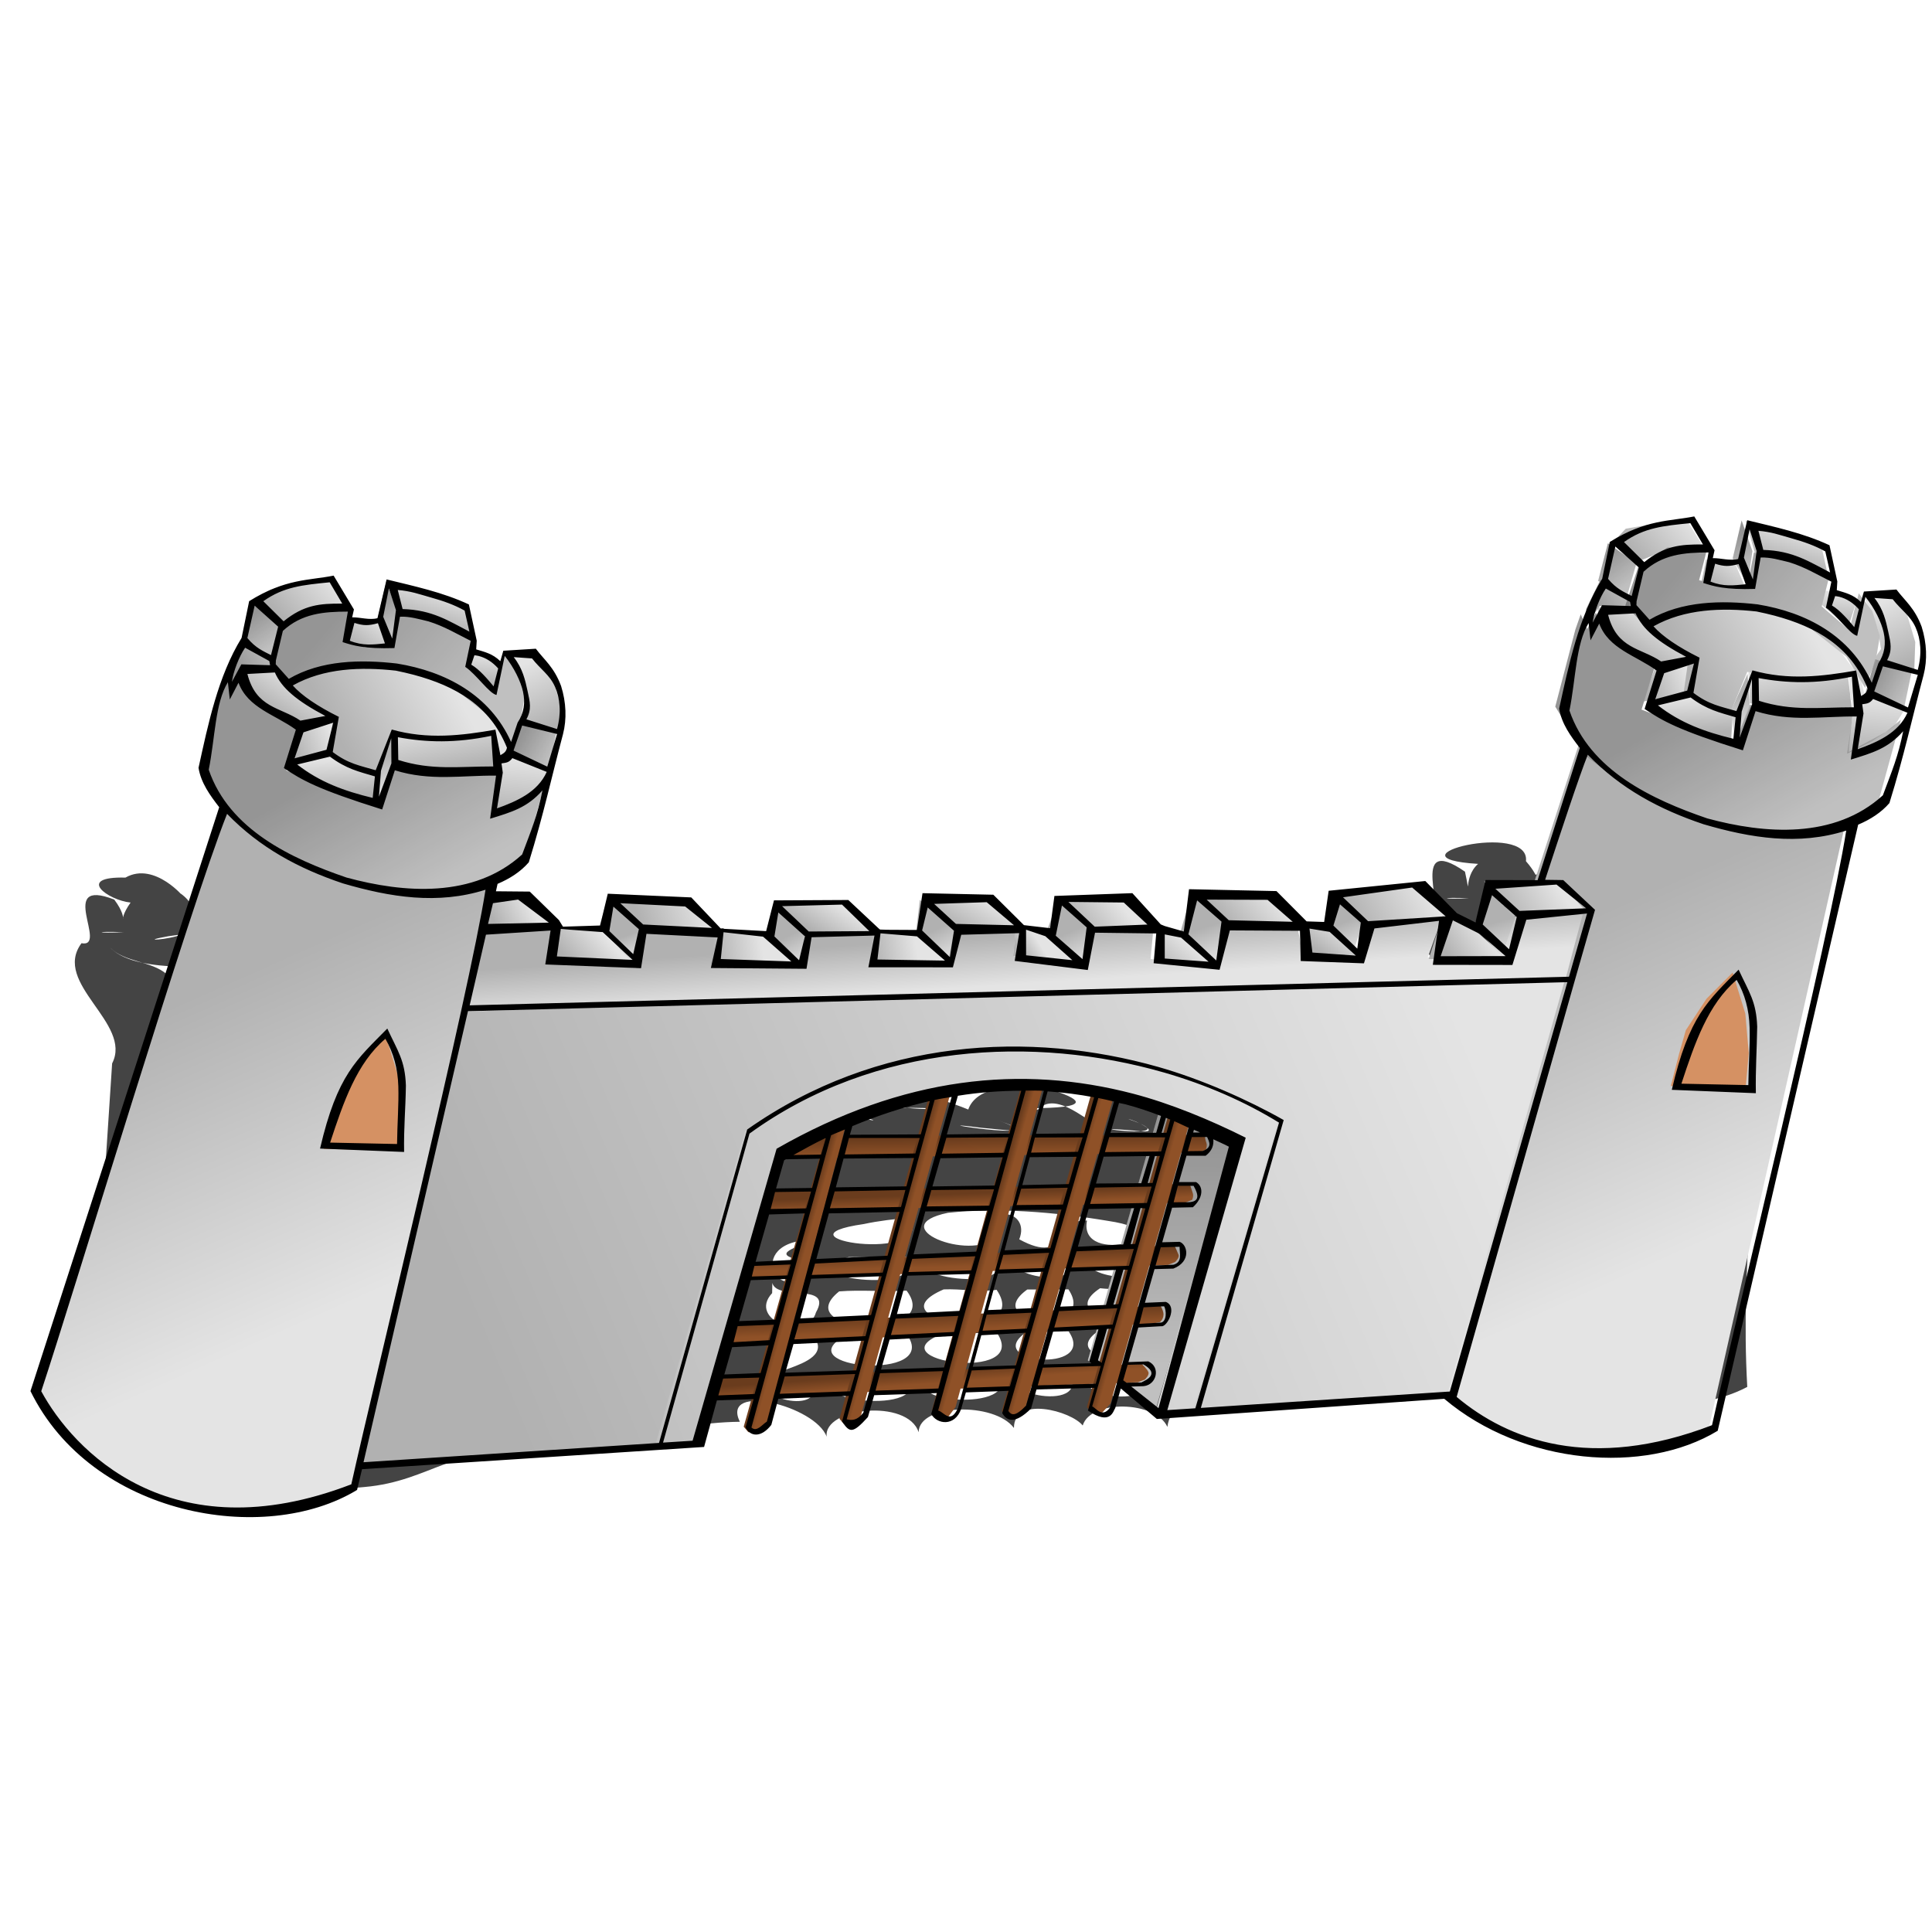 <?xml version="1.0" encoding="UTF-8" standalone="no"?>
<svg
   xmlns:dc="http://purl.org/dc/elements/1.1/"
   xmlns:cc="http://creativecommons.org/ns#"
   xmlns:rdf="http://www.w3.org/1999/02/22-rdf-syntax-ns#"
   xmlns:svg="http://www.w3.org/2000/svg"
   xmlns="http://www.w3.org/2000/svg"
   xmlns:xlink="http://www.w3.org/1999/xlink"
   xmlns:sodipodi="http://sodipodi.sourceforge.net/DTD/sodipodi-0.dtd"
   xmlns:inkscape="http://www.inkscape.org/namespaces/inkscape"
   viewBox="0 0 128 128"
   version="1.1"
   id="svg556"
   sodipodi:docname="wall-horizontal.svg"
   inkscape:version="1.0.2-2 (e86c870879, 2021-01-15)">
  <sodipodi:namedview
     pagecolor="#ffffff"
     bordercolor="#666666"
     borderopacity="1"
     objecttolerance="10"
     gridtolerance="10"
     guidetolerance="10"
     inkscape:pageopacity="0"
     inkscape:pageshadow="2"
     inkscape:window-width="1920"
     inkscape:window-height="1017"
     id="namedview558"
     showgrid="false"
     showguides="true"
     inkscape:guide-bbox="true"
     inkscape:zoom="6.640625"
     inkscape:cx="64"
     inkscape:cy="68.709601"
     inkscape:window-x="-8"
     inkscape:window-y="-8"
     inkscape:window-maximized="1"
     inkscape:current-layer="svg556">
    <sodipodi:guide
       position="29.967,122.88"
       orientation="0,-1"
       id="guide562" />
  </sodipodi:namedview>
  <defs
     id="defs372">
    <filter
       id="bx">
      <feGaussianBlur
         stdDeviation="1.611"
         id="feGaussianBlur286" />
    </filter>
    <linearGradient
       id="a">
      <stop
         stop-color="#b1b1b1"
         offset="0"
         id="stop289" />
      <stop
         stop-color="#e4e4e4"
         offset="1"
         id="stop291" />
    </linearGradient>
    <linearGradient
       id="b">
      <stop
         stop-color="#6a3c1d"
         offset="0"
         id="stop294" />
      <stop
         stop-color="#8f5127"
         offset="1"
         id="stop296" />
    </linearGradient>
    <linearGradient
       id="bw"
       x1="19.83"
       x2="34.446"
       y1="81.461"
       y2="98.951"
       gradientUnits="userSpaceOnUse"
       xlink:href="#a"
       gradientTransform="matrix(0.963,0.276,-0.276,0.965,17.71,-18.757)" />
    <linearGradient
       id="bv"
       x1="20.83"
       x2="31.018"
       y1="55.812"
       y2="60.5"
       gradientUnits="userSpaceOnUse"
       xlink:href="#a"
       gradientTransform="matrix(0.959,0.274,-0.276,0.966,17.783,-18.766)" />
    <linearGradient
       id="bu"
       x1="24.393"
       x2="30.268"
       y1="64.75"
       y2="58.938"
       gradientUnits="userSpaceOnUse"
       xlink:href="#a"
       gradientTransform="matrix(0.959,0.274,-0.276,0.966,17.783,-18.766)" />
    <linearGradient
       id="bt"
       x1="18.205"
       x2="19.018"
       y1="62.938"
       y2="60.188"
       gradientUnits="userSpaceOnUse"
       xlink:href="#a"
       gradientTransform="matrix(0.959,0.274,-0.276,0.966,17.783,-18.766)" />
    <linearGradient
       id="bs"
       x1="20.643"
       x2="22.83"
       y1="65.344"
       y2="63.656"
       gradientUnits="userSpaceOnUse"
       xlink:href="#a"
       gradientTransform="matrix(0.959,0.274,-0.276,0.966,17.783,-18.766)" />
    <linearGradient
       id="br"
       x1="24.393"
       x2="23.643"
       y1="66.98"
       y2="64.75"
       gradientUnits="userSpaceOnUse"
       xlink:href="#a"
       gradientTransform="matrix(0.959,0.274,-0.276,0.966,17.783,-18.766)" />
    <linearGradient
       id="bq"
       x1="26.143"
       x2="27.205"
       y1="64.031"
       y2="66.031"
       gradientUnits="userSpaceOnUse"
       xlink:href="#a"
       gradientTransform="matrix(0.959,0.274,-0.276,0.966,17.783,-18.766)" />
    <linearGradient
       id="bp"
       x1="30.205"
       x2="28.768"
       y1="63.781"
       y2="60.781"
       gradientUnits="userSpaceOnUse"
       xlink:href="#a"
       gradientTransform="matrix(0.959,0.274,-0.276,0.966,17.783,-18.766)" />
    <linearGradient
       id="bo"
       x1="34.393"
       x2="33.643"
       y1="65.562"
       y2="61.812"
       gradientUnits="userSpaceOnUse"
       xlink:href="#a"
       gradientTransform="matrix(0.959,0.274,-0.276,0.966,17.783,-18.766)" />
    <linearGradient
       id="bn"
       x1="34.83"
       x2="37.143"
       y1="59.844"
       y2="60.406"
       gradientUnits="userSpaceOnUse"
       xlink:href="#a"
       gradientTransform="matrix(0.959,0.274,-0.276,0.966,17.783,-18.766)" />
    <linearGradient
       id="bm"
       x1="36.518"
       x2="33.643"
       y1="58.781"
       y2="55.406"
       gradientUnits="userSpaceOnUse"
       xlink:href="#a"
       gradientTransform="matrix(0.959,0.274,-0.276,0.966,17.783,-18.766)" />
    <linearGradient
       id="bl"
       x1="31.393"
       x2="30.986"
       y1="57.562"
       y2="55.438"
       gradientUnits="userSpaceOnUse"
       xlink:href="#a"
       gradientTransform="matrix(0.959,0.274,-0.276,0.966,17.783,-18.766)" />
    <linearGradient
       id="bk"
       x2="0"
       y1="54.688"
       y2="52.219"
       gradientUnits="userSpaceOnUse"
       xlink:href="#a"
       gradientTransform="matrix(0.959,0.274,-0.276,0.966,17.783,-18.766)" />
    <linearGradient
       id="bj"
       x1="23.33"
       x2="24.893"
       y1="53.812"
       y2="55.312"
       gradientUnits="userSpaceOnUse"
       xlink:href="#a"
       gradientTransform="matrix(0.959,0.274,-0.276,0.966,17.783,-18.766)" />
    <linearGradient
       id="bi"
       x1="22.33"
       x2="23.205"
       y1="57.312"
       y2="55"
       gradientUnits="userSpaceOnUse"
       xlink:href="#a"
       gradientTransform="matrix(0.959,0.274,-0.276,0.966,17.783,-18.766)" />
    <linearGradient
       id="bh"
       x1="17.768"
       x2="19.955"
       y1="57.125"
       y2="53.562"
       gradientUnits="userSpaceOnUse"
       xlink:href="#a"
       gradientTransform="matrix(0.959,0.274,-0.276,0.966,17.783,-18.766)" />
    <linearGradient
       id="bg"
       x1="15.518"
       x2="17.393"
       y1="57.094"
       y2="58.656"
       gradientUnits="userSpaceOnUse"
       xlink:href="#a"
       gradientTransform="matrix(0.959,0.274,-0.276,0.966,17.783,-18.766)" />
    <linearGradient
       id="bf"
       x1="15.33"
       x2="17.393"
       y1="61.031"
       y2="59"
       gradientUnits="userSpaceOnUse"
       xlink:href="#a"
       gradientTransform="matrix(0.959,0.274,-0.276,0.966,17.783,-18.766)" />
    <linearGradient
       id="be"
       x1="23.643"
       x2="30.768"
       y1="65.562"
       y2="72.625"
       gradientUnits="userSpaceOnUse"
       xlink:href="#a"
       gradientTransform="matrix(0.959,0.274,-0.276,0.966,17.783,-18.766)" />
    <linearGradient
       id="bd"
       x1="105.29"
       x2="119.9"
       y1="53.014"
       y2="70.504"
       gradientUnits="userSpaceOnUse"
       xlink:href="#a"
       gradientTransform="matrix(0.959,0.274,-0.276,0.966,17.783,-18.766)" />
    <linearGradient
       id="bc"
       x1="109.1"
       x2="116.22"
       y1="37.115"
       y2="44.178"
       gradientUnits="userSpaceOnUse"
       xlink:href="#a"
       gradientTransform="matrix(0.959,0.274,-0.276,0.966,17.783,-18.766)" />
    <linearGradient
       id="bb"
       x1="100.79"
       x2="102.85"
       y1="32.584"
       y2="30.553"
       gradientUnits="userSpaceOnUse"
       xlink:href="#a"
       gradientTransform="matrix(0.959,0.274,-0.276,0.966,17.783,-18.766)" />
    <linearGradient
       id="ba"
       x1="100.97"
       x2="102.85"
       y1="28.646"
       y2="30.209"
       gradientUnits="userSpaceOnUse"
       xlink:href="#a"
       gradientTransform="matrix(0.959,0.274,-0.276,0.966,17.783,-18.766)" />
    <linearGradient
       id="az"
       x1="103.22"
       x2="105.41"
       y1="28.678"
       y2="25.115"
       gradientUnits="userSpaceOnUse"
       xlink:href="#a"
       gradientTransform="matrix(0.959,0.274,-0.276,0.966,17.783,-18.766)" />
    <linearGradient
       id="ay"
       x1="107.79"
       x2="108.66"
       y1="28.865"
       y2="26.553"
       gradientUnits="userSpaceOnUse"
       xlink:href="#a"
       gradientTransform="matrix(0.959,0.274,-0.276,0.966,17.783,-18.766)" />
    <linearGradient
       id="ax"
       x1="108.79"
       x2="110.35"
       y1="25.365"
       y2="26.865"
       gradientUnits="userSpaceOnUse"
       xlink:href="#a"
       gradientTransform="matrix(0.959,0.274,-0.276,0.966,17.783,-18.766)" />
    <linearGradient
       id="aw"
       x2="0"
       y1="26.24"
       y2="23.771"
       gradientUnits="userSpaceOnUse"
       xlink:href="#a"
       gradientTransform="matrix(0.959,0.274,-0.276,0.966,17.783,-18.766)" />
    <linearGradient
       id="av"
       x1="116.85"
       x2="116.44"
       y1="29.115"
       y2="26.99"
       gradientUnits="userSpaceOnUse"
       xlink:href="#a"
       gradientTransform="matrix(0.959,0.274,-0.276,0.966,17.783,-18.766)" />
    <linearGradient
       id="au"
       x1="121.97"
       x2="119.1"
       y1="30.334"
       y2="26.959"
       gradientUnits="userSpaceOnUse"
       xlink:href="#a"
       gradientTransform="matrix(0.959,0.274,-0.276,0.966,17.783,-18.766)" />
    <linearGradient
       id="at"
       x1="120.29"
       x2="122.6"
       y1="31.396"
       y2="31.959"
       gradientUnits="userSpaceOnUse"
       xlink:href="#a"
       gradientTransform="matrix(0.959,0.274,-0.276,0.966,17.783,-18.766)" />
    <linearGradient
       id="as"
       x1="119.85"
       x2="119.1"
       y1="37.115"
       y2="33.365"
       gradientUnits="userSpaceOnUse"
       xlink:href="#a"
       gradientTransform="matrix(0.959,0.274,-0.276,0.966,17.783,-18.766)" />
    <linearGradient
       id="ar"
       x1="115.66"
       x2="114.22"
       y1="35.334"
       y2="32.334"
       gradientUnits="userSpaceOnUse"
       xlink:href="#a"
       gradientTransform="matrix(0.959,0.274,-0.276,0.966,17.783,-18.766)" />
    <linearGradient
       id="aq"
       x1="111.6"
       x2="112.66"
       y1="35.584"
       y2="37.584"
       gradientUnits="userSpaceOnUse"
       xlink:href="#a"
       gradientTransform="matrix(0.959,0.274,-0.276,0.966,17.783,-18.766)" />
    <linearGradient
       id="ap"
       x1="109.85"
       x2="109.1"
       y1="38.532"
       y2="36.303"
       gradientUnits="userSpaceOnUse"
       xlink:href="#a"
       gradientTransform="matrix(0.959,0.274,-0.276,0.966,17.783,-18.766)" />
    <linearGradient
       id="ao"
       x1="106.1"
       x2="108.29"
       y1="36.896"
       y2="35.209"
       gradientUnits="userSpaceOnUse"
       xlink:href="#a"
       gradientTransform="matrix(0.959,0.274,-0.276,0.966,17.783,-18.766)" />
    <linearGradient
       id="an"
       x1="103.66"
       x2="104.47"
       y1="34.49"
       y2="31.74"
       gradientUnits="userSpaceOnUse"
       xlink:href="#a"
       gradientTransform="matrix(0.959,0.274,-0.276,0.966,17.783,-18.766)" />
    <linearGradient
       id="am"
       x1="109.85"
       x2="115.72"
       y1="36.303"
       y2="30.49"
       gradientUnits="userSpaceOnUse"
       xlink:href="#a"
       gradientTransform="matrix(0.959,0.274,-0.276,0.966,17.783,-18.766)" />
    <linearGradient
       id="al"
       x1="106.29"
       x2="116.47"
       y1="27.365"
       y2="32.053"
       gradientUnits="userSpaceOnUse"
       xlink:href="#a"
       gradientTransform="matrix(0.959,0.274,-0.276,0.966,17.783,-18.766)" />
    <linearGradient
       id="ak"
       x1="47.295"
       x2="100.6"
       y1="104.48"
       y2="61.624"
       gradientUnits="userSpaceOnUse"
       xlink:href="#a"
       gradientTransform="matrix(0.959,0.274,-0.276,0.966,17.783,-18.766)" />
    <linearGradient
       id="aj"
       x1="82.81"
       x2="86.674"
       y1="74.192"
       y2="89.032"
       gradientUnits="userSpaceOnUse"
       xlink:href="#a"
       gradientTransform="matrix(0.959,0.274,-0.276,0.966,17.783,-18.766)" />
    <linearGradient
       id="ai"
       x1="71.263"
       x2="71.577"
       y1="77.265"
       y2="78.319"
       gradientUnits="userSpaceOnUse"
       xlink:href="#b"
       gradientTransform="matrix(0.959,0.274,-0.276,0.966,17.783,-18.766)" />
    <linearGradient
       id="ah"
       x1="71.395"
       x2="71.621"
       y1="81.041"
       y2="81.744"
       gradientUnits="userSpaceOnUse"
       xlink:href="#b"
       gradientTransform="matrix(0.959,0.274,-0.276,0.966,17.783,-18.766)" />
    <linearGradient
       id="ag"
       x1="71.395"
       x2="71.665"
       y1="85.125"
       y2="86.003"
       gradientUnits="userSpaceOnUse"
       xlink:href="#b"
       gradientTransform="matrix(0.959,0.274,-0.276,0.966,17.783,-18.766)" />
    <linearGradient
       id="af"
       x1="71.438"
       x2="71.753"
       y1="89.34"
       y2="90.306"
       gradientUnits="userSpaceOnUse"
       xlink:href="#b"
       gradientTransform="matrix(0.959,0.274,-0.276,0.966,17.783,-18.766)" />
    <linearGradient
       id="ae"
       x1="71.614"
       x2="71.885"
       y1="93.247"
       y2="93.994"
       gradientUnits="userSpaceOnUse"
       xlink:href="#b"
       gradientTransform="matrix(0.959,0.274,-0.276,0.966,17.783,-18.766)" />
    <linearGradient
       id="ad"
       x1="61.823"
       x2="62.284"
       gradientUnits="userSpaceOnUse"
       xlink:href="#b"
       gradientTransform="matrix(0.959,0.274,-0.276,0.966,17.783,-18.766)" />
    <linearGradient
       id="ac"
       x1="67.794"
       x2="68.255"
       gradientUnits="userSpaceOnUse"
       xlink:href="#b"
       gradientTransform="matrix(0.959,0.274,-0.276,0.966,17.783,-18.766)" />
    <linearGradient
       id="ab"
       x1="73.546"
       x2="74.007"
       gradientUnits="userSpaceOnUse"
       xlink:href="#b"
       gradientTransform="matrix(0.959,0.274,-0.276,0.966,17.783,-18.766)" />
    <linearGradient
       id="aa"
       x1="78.025"
       x2="78.486"
       gradientUnits="userSpaceOnUse"
       xlink:href="#b"
       gradientTransform="matrix(0.959,0.274,-0.276,0.966,17.783,-18.766)" />
    <linearGradient
       id="z"
       x1="83.381"
       x2="83.842"
       gradientUnits="userSpaceOnUse"
       xlink:href="#b"
       gradientTransform="matrix(0.959,0.274,-0.276,0.966,17.783,-18.766)" />
    <linearGradient
       id="y"
       x1="69.678"
       x2="70.782"
       y1="63.766"
       y2="66.86"
       gradientUnits="userSpaceOnUse"
       xlink:href="#a"
       gradientTransform="matrix(0.959,0.274,-0.276,0.966,17.783,-18.766)" />
    <linearGradient
       id="x"
       x1="100.53"
       x2="103.18"
       y1="53.489"
       y2="50.395"
       gradientUnits="userSpaceOnUse"
       xlink:href="#a"
       gradientTransform="matrix(0.959,0.274,-0.276,0.966,17.783,-18.766)" />
    <linearGradient
       id="w"
       x1="100.35"
       x2="101.59"
       y1="54.24"
       y2="56.229"
       gradientUnits="userSpaceOnUse"
       xlink:href="#a"
       gradientTransform="matrix(0.959,0.274,-0.276,0.966,17.783,-18.766)" />
    <linearGradient
       id="v"
       x1="96.813"
       x2="98.669"
       y1="56.229"
       y2="54.019"
       gradientUnits="userSpaceOnUse"
       xlink:href="#a"
       gradientTransform="matrix(0.959,0.274,-0.276,0.966,17.783,-18.766)" />
    <linearGradient
       id="u"
       x1="91.509"
       x2="95.045"
       y1="56.847"
       y2="53.135"
       gradientUnits="userSpaceOnUse"
       xlink:href="#a"
       gradientTransform="matrix(0.959,0.274,-0.276,0.966,17.783,-18.766)" />
    <linearGradient
       id="t"
       x1="90.626"
       x2="91.951"
       y1="57.024"
       y2="58.704"
       gradientUnits="userSpaceOnUse"
       xlink:href="#a"
       gradientTransform="matrix(0.959,0.274,-0.276,0.966,17.783,-18.766)" />
    <linearGradient
       id="s"
       x1="87.886"
       x2="88.593"
       y1="58.615"
       y2="56.582"
       gradientUnits="userSpaceOnUse"
       xlink:href="#a"
       gradientTransform="matrix(0.959,0.274,-0.276,0.966,17.783,-18.766)" />
    <linearGradient
       id="r"
       x1="83.378"
       x2="85.234"
       y1="59.234"
       y2="56.317"
       gradientUnits="userSpaceOnUse"
       xlink:href="#a"
       gradientTransform="matrix(0.959,0.274,-0.276,0.966,17.783,-18.766)" />
    <linearGradient
       id="q"
       x1="81.831"
       x2="83.201"
       y1="59.853"
       y2="61.886"
       gradientUnits="userSpaceOnUse"
       xlink:href="#a"
       gradientTransform="matrix(0.959,0.274,-0.276,0.966,17.783,-18.766)" />
    <linearGradient
       id="p"
       x1="78.958"
       x2="80.107"
       y1="63.035"
       y2="60.56"
       gradientUnits="userSpaceOnUse"
       xlink:href="#a"
       gradientTransform="matrix(0.959,0.274,-0.276,0.966,17.783,-18.766)" />
    <linearGradient
       id="o"
       x1="73.478"
       x2="75.29"
       y1="61.974"
       y2="59.322"
       gradientUnits="userSpaceOnUse"
       xlink:href="#a"
       gradientTransform="matrix(0.959,0.274,-0.276,0.966,17.783,-18.766)" />
    <linearGradient
       id="n"
       x1="73.346"
       x2="74.804"
       y1="62.548"
       y2="64.36"
       gradientUnits="userSpaceOnUse"
       xlink:href="#a"
       gradientTransform="matrix(0.959,0.274,-0.276,0.966,17.783,-18.766)" />
    <linearGradient
       id="m"
       x1="69.854"
       x2="70.738"
       y1="64.051"
       y2="63.035"
       gradientUnits="userSpaceOnUse"
       xlink:href="#a"
       gradientTransform="matrix(0.959,0.274,-0.276,0.966,17.783,-18.766)" />
    <linearGradient
       id="l"
       x1="66.142"
       x2="66.761"
       y1="64.36"
       y2="61.797"
       gradientUnits="userSpaceOnUse"
       xlink:href="#a"
       gradientTransform="matrix(0.959,0.274,-0.276,0.966,17.783,-18.766)" />
    <linearGradient
       id="k"
       x1="64.684"
       x2="66.142"
       y1="64.891"
       y2="66.57"
       gradientUnits="userSpaceOnUse"
       xlink:href="#a"
       gradientTransform="matrix(0.959,0.274,-0.276,0.966,17.783,-18.766)" />
    <linearGradient
       id="j"
       x1="60.662"
       x2="63.402"
       y1="66.791"
       y2="65.421"
       gradientUnits="userSpaceOnUse"
       xlink:href="#a"
       gradientTransform="matrix(0.959,0.274,-0.276,0.966,17.783,-18.766)" />
    <linearGradient
       id="i"
       x1="56.773"
       x2="57.392"
       y1="67.056"
       y2="64.802"
       gradientUnits="userSpaceOnUse"
       xlink:href="#a"
       gradientTransform="matrix(0.959,0.274,-0.276,0.966,17.783,-18.766)" />
    <linearGradient
       id="h"
       x1="55.403"
       x2="56.861"
       y1="67.94"
       y2="69.575"
       gradientUnits="userSpaceOnUse"
       xlink:href="#a"
       gradientTransform="matrix(0.959,0.274,-0.276,0.966,17.783,-18.766)" />
    <linearGradient
       id="g"
       x1="50.674"
       x2="53.679"
       y1="69.708"
       y2="68.338"
       gradientUnits="userSpaceOnUse"
       xlink:href="#a"
       gradientTransform="matrix(0.959,0.274,-0.276,0.966,17.783,-18.766)" />
    <linearGradient
       id="f"
       x1="45.901"
       x2="49.525"
       y1="69.929"
       y2="67.366"
       gradientUnits="userSpaceOnUse"
       xlink:href="#a"
       gradientTransform="matrix(0.959,0.274,-0.276,0.966,17.783,-18.766)" />
    <linearGradient
       id="e"
       x1="45.282"
       x2="46.255"
       y1="70.68"
       y2="72.006"
       gradientUnits="userSpaceOnUse"
       xlink:href="#a"
       gradientTransform="matrix(0.959,0.274,-0.276,0.966,17.783,-18.766)" />
    <linearGradient
       id="d"
       x1="41.658"
       x2="43.161"
       y1="73.288"
       y2="70.901"
       gradientUnits="userSpaceOnUse"
       xlink:href="#a"
       gradientTransform="matrix(0.959,0.274,-0.276,0.966,17.783,-18.766)" />
    <linearGradient
       id="c"
       x1="36.09"
       x2="37.99"
       y1="71.962"
       y2="70.194"
       gradientUnits="userSpaceOnUse"
       xlink:href="#a"
       gradientTransform="matrix(0.959,0.274,-0.276,0.966,17.783,-18.766)" />
  </defs>
  <path
     d="m 95.834,45.043 c 1.794,0.817 2.494,2.739 0.697,0.566 -3.008,-0.766 3.135,2.942 -0.669,1.116 -2.073,1.061 -0.502,1.303 -2.128,0.239 -0.455,-2.683 -9.301,2.435 -3,1.044 -0.748,1.162 0.292,2.559 -0.693,0.735 -4.538,-1.545 -0.004,3.509 -1.725,2.937 -1.3,2.729 3.391,3.933 3.889,6.209 0.393,2.093 2.01,4.415 -1.808,5.301 3.057,0.208 -1.766,0.029 0.367,1.569 1.684,1.275 -5.108,-1.349 -6.798,0.193 -2.858,0.537 -3.255,1.935 -4.021,2.862 -2.697,-1.377 -9.509,0.986 -6.892,1.126 -2.589,-0.532 -0.214,1.606 -2.507,2.038 1.328,1.425 -2.451,-1.199 -3.369,0.704 -2.809,0.526 5.798,-1.348 0.527,-1.511 -2.776,0.297 -4.882,1.233 -4.97,2.774 -2.33,-0.275 -7.745,-0.207 -7.661,0.92 2.27,1.099 8.752,-1.376 3.19,0.24 -1.782,0.152 -5.783,-0.409 -2.647,1.136 4.114,0.287 -2.998,0.042 -4.233,0.392 -4.98,-0.946 -5.884,2.031 -5.223,1.222 -3.609,0.825 5.167,2.141 -0.515,1.239 -3.873,0.407 -7.875,2.356 -11.408,1.721 0.344,1.517 3.641,1.113 -0.081,1.076 -2.178,0.453 -7.326,2.462 -7.181,1.791 2.377,0.146 6.653,-1.976 1.546,-1.681 -4.597,1.52 0.829,-2.155 -1.434,-3.457 -0.392,-2.032 -1.669,-6.998 -6.575,-5.136 1.553,2.001 -4.363,0.954 -0.041,1.177 0.033,-1.563 -5.468,-0.558 -3.271,-1.841 -1.733,-0.798 -8.54,-0.527 -4.787,1.342 1.21,1.303 -3.09,-2.968 -1.382,0.003 2.227,1.751 1.578,0.32 -1.061,0.467 -1.281,1.516 0.553,0.683 -1.352,-0.024 0.521,0.364 -2.195,-1.638 -3.795,-0.003 -3.231,0.837 -0.688,1.763 0.783,1.496 -0.62,1.766 0.49,1.306 -1.096,0.107 -4.129,-0.382 0.539,3.201 -1.291,3.378 -1.165,3.114 4.729,4.152 4.142,7.098 l 4.822,22.274 c 5.607,2.118 13.273,2.413 18.969,0.11 4.215,-1.614 4.933,-4.479 10.347,-5.223 4.912,-1.6 7.374,-4.27 12.375,-5.773 -1.951,-2.173 4.535,-2.394 5.805,-0.627 -0.767,-1.798 4.462,-3.922 5.774,-1.965 -0.497,-1.833 4.284,-3.318 5.993,-2.007 -0.585,-2.08 3.348,-2.124 4.336,-1.411 0.033,-1.804 4.173,-2.91 5.42,-1.455 -0.422,-2.63 3.814,-1.905 5.838,-3.847 6.311,-1.441 9.526,-6.011 16.528,-5.175 5.28,0.045 11.085,-1.417 13.842,-4.09 -2.835,-8.166 -3.098,-13.858 -6.053,-22.016 2.915,-2.207 -0.186,-4.996 -0.549,-7.41 -0.586,-2.163 -7.03,-2.454 -5.036,0.208 -4.473,-0.661 1.697,0.419 -0.708,-1.04 -2.034,-0.431 -4.329,-0.097 -2.587,-0.994 -1.75,-1.196 -4.456,-0.01 -6.639,-0.121 z m -53.82,33.602 c -2.115,-1.661 -10.629,1.284 -4.23,1.074 z m 56.65,-32.912 c 1.406,-0.04 -3.218,0.597 0,0 z m -2.066,2.06 -1.034,0.192 z m 11.373,-0.823 c 0.747,0.43 0.214,1.02 0,0 z m -9.263,1.115 c 2.451,-0.328 -4.191,1.026 0,0 z m 2.937,-0.265 1.111,-0.051 z m 4.327,0.358 c 1.197,0.183 1.583,0.616 0,0 z m -11.454,1.264 c -0.65,0.552 -2.781,1.32 -0.823,0.363 z m 13.906,-1.203 c 0.609,0.895 -0.313,1.145 0,0 z m -17.643,2.12 c -1.709,0.586 -2.025,0.501 0,0 z m 16.231,-1.601 c 1.162,0.962 0.452,0.744 0,0 z m -14.974,1.863 0.905,0.188 z m 16.017,-0.91 c 0.299,0.993 -1.66,0.909 0.112,0.215 z m -17.843,1.885 c 2.4,1.396 8.2,-1.581 4.073,0.658 -1.205,-0.571 -2.919,0.01 -4.073,-0.658 z m 4.443,0.287 -0.352,0.063 z m 5.826,-1.31 c 1.005,0.902 1.677,1.308 0.147,0.236 -0.108,1.628 0.041,1.006 -0.147,-0.236 z m -3.395,1.903 c 4.776,-0.379 -5.474,0.937 0.026,1.27 -3.962,0.408 -2.064,-0.402 -0.026,-1.27 z m 3.522,-0.227 c 0.306,0.308 -0.717,-0.006 0,0 z m 0.369,0.355 c 0.925,0.689 0.265,1.544 0,0 z m -2.421,4.317 c 3.49,-0.167 4.029,0.129 0,0 z m -5.399,6.747 c -0.058,0.26 -0.583,-0.108 0,0 z m -79.564,8.742 c 1.406,-0.04 -3.218,0.597 0,0 z m 74.705,-7.237 -0.61,0.215 z m 0.009,0.156 c 0.359,1.223 0.303,2.176 0,0 z m 4.974,0.252 c -1.708,0.538 -2.467,0.64 0,0 z m -9.768,1.246 c 2.827,1.855 -6.48,2.836 -0.295,1.452 1.091,-0.228 -0.161,-0.997 0.295,-1.452 z m -71.987,7.644 -1.034,0.192 z m 11.373,-0.823 c 0.747,0.43 0.214,1.02 0,0 z m -9.263,1.115 c 2.451,-0.328 -4.191,1.026 0,0 z m 65.7,-6.777 c 0.53,0.338 1.247,1.238 0.34,0.359 z m -62.763,6.512 1.111,-0.051 z m 57.835,-5.256 0.049,0.028 z m -53.508,5.614 c 1.197,0.183 1.583,0.616 0,0 z m -11.454,1.264 c -0.65,0.552 -2.781,1.32 -0.823,0.363 z m 13.906,-1.203 c 0.609,0.895 -0.313,1.145 0,0 z m -17.643,2.12 c -1.709,0.586 -2.025,0.501 0,0 z m 16.231,-1.601 c 1.162,0.962 0.452,0.744 0,0 z m -14.974,1.863 0.905,0.188 z m 66.137,-6.665 c 4.764,0.265 -4.571,1.625 0.92,0.565 1.593,-0.261 -0.504,-0.619 -0.92,-0.565 z m -50.12,5.755 c 0.299,0.993 -1.66,0.909 0.112,0.215 z m -17.843,1.885 c 2.4,1.396 8.2,-1.581 4.073,0.658 -1.205,-0.571 -2.919,0.01 -4.073,-0.658 z m 4.443,0.287 -0.352,0.063 z m 5.826,-1.31 c 1.005,0.902 1.677,1.308 0.147,0.236 -0.108,1.628 0.041,1.006 -0.147,-0.236 z m 49.481,-4.156 c 4.584,0.294 -6.089,1.561 -0.931,0.765 1.173,-0.241 3.955,-0.587 0.931,-0.765 z m -52.877,6.059 c 4.776,-0.379 -5.474,0.937 0.026,1.27 -3.962,0.408 -2.064,-0.402 -0.026,-1.27 z m 3.522,-0.227 c 0.306,0.308 -0.717,-0.006 0,0 z m 0.369,0.355 c 1.01,0.856 0.031,1.395 0,0 z m 36.198,-3.391 c -1.851,0.654 -6.204,2.568 -2.442,0.638 0.956,0.028 1.614,-0.448 2.442,-0.638 z m -7.325,3.587 c -1.417,0.434 -2.667,0.665 0,0 z m -7.113,1.306 c 1.016,1.672 -9.338,2.524 -2.547,1.207 0.89,-0.271 3.312,-0.312 2.547,-1.207 z m -24.049,2.802 c 3.085,-0.195 5.112,0.176 0,0 z m 34.715,-3.493 -19.951,6.111 c 1.085,3.029 2.964,8.213 3.555,9.903 l -4.693,-12.418 c -0.107,2.349 2.197,2.698 5.1,1.258 l 15.989,-4.854 z m 25.356,-2.603 c 5.588,-0.73 -1.091,3.561 -1.365,0.367 -1.954,0.304 -0.294,3.256 -3.973,2.427 0.217,-2.183 -3.064,-1.555 -1.476,0.267 -1.257,2.077 -7.484,1.409 -3.546,-0.659 3.104,-1.25 6.69,-1.984 10.359,-2.402 z m 2.74,1.583 c 2.142,2.329 -6.258,2.524 -1.788,0.439 0.549,-0.22 1.226,-0.24 1.788,-0.439 z m -15.428,1.812 c 2.481,2.534 -8.763,3.913 -2.831,1.259 0.874,-0.47 1.852,-0.868 2.831,-1.259 z m 10.801,-0.449 c 2.156,2.324 -6.267,2.53 -1.821,0.445 0.561,-0.22 1.248,-0.243 1.821,-0.445 z m -4.633,1.344 c 2.431,2.337 -7.847,3.175 -3.023,0.882 z m 9.854,-0.568 c 2.73,2.299 -5.259,3.772 -2.63,0.714 0.938,-0.15 1.738,-0.498 2.63,-0.714 z m -21.8,2.864 c -1.632,1.3 -2.376,1.734 0.495,1.478 -1.133,3.936 -5.116,-0.116 -0.495,-1.478 z m 6.253,-0.627 c 2.402,2.095 -7.689,3.586 -3.669,1.077 z m 10.919,-0.874 c 2.791,2.361 -5.092,3.896 -2.618,0.759 z m -4.567,1.337 c 3.411,2.836 -7.564,4.357 -3.377,0.938 1.086,-0.364 2.379,-0.479 3.377,-0.938 z m 9.927,-0.064 c 2.673,2.189 -5.196,3.658 -2.607,0.731 0.95,-0.128 1.719,-0.515 2.607,-0.731 z m -15.647,1.756 c 3.356,2.516 -6.872,4.921 -4.28,1.279 1.345,-0.507 2.902,-0.793 4.28,-1.279 z m 11.063,-0.359 c 2.678,2.204 -5.157,3.676 -2.603,0.73 0.949,-0.127 1.716,-0.514 2.603,-0.73 z m -19.752,2.318 c 0.636,1.087 3.854,-1.154 3.317,1.07 -0.001,2.065 -4.249,1.767 -3.145,-0.42 l -0.172,-0.65 z m 15.201,-0.924 c 3.145,2.598 -7.448,4.071 -3.408,1.034 1.106,-0.378 2.304,-0.653 3.408,-1.034 z m 9.83,-0.29 c 3.028,2.29 -5.629,3.349 -2.308,0.735 z m -15.534,2.039 c 3.119,2.417 -7.232,4.423 -3.843,1.167 1.184,-0.496 2.666,-0.663 3.843,-1.167 z m 10.966,-0.584 c 2.63,2.435 -5.993,2.913 -1.903,0.442 0.744,0.046 1.272,-0.289 1.903,-0.442 z m -16.89,2.396 c 2.522,1.719 -5.205,3.938 0.615,2.944 2.036,1.817 -4.109,2.48 -2.707,-0.029 -0.244,-2.084 -2.026,-2.159 2.092,-2.916 z m 12.382,-0.967 c 2.657,2.053 -6.846,3.903 -3.55,1.137 z m -5.688,1.806 c 2.61,2.135 -7.385,3.694 -3.502,1.115 z"
     fill-opacity="0.731"
     fill-rule="evenodd"
     filter="url(#bx)"
     id="path374"
     transform="rotate(15.964,61.43,78.271)" />
  <path
     d="M 2.285,92.027 14.811,53.362 l 2.12,1.947 5.46,2.966 3.972,0.817 3.552,0.059 2.668,-0.641 -9,39.928 -4.083,1.576 -5.892,0.101 -4.586,-1.567 -3.701,-2.654 -3.036,-3.868 z"
     fill="url(#bw)"
     fill-rule="evenodd"
     id="path376"
     style="fill:url(#bw);stroke-width:1.003" />
  <path
     d="m 14.935,44.738 -0.353,1.009 -1.331,5.104 1.989,3.246 2.608,1.987 6.495,2.903 4.719,0.501 3.42,-0.85 2.153,-1.408 1.511,-5.51 -1.013,0.82 -2.453,1.323 0.271,-2.534 -6.894,-0.601 -0.957,2.665 -6.136,-2.343 0.889,-2.88 -2.789,-1.581 -1.126,-1.955 -0.568,1.078 z"
     fill="url(#be)"
     fill-rule="evenodd"
     id="path378"
     style="fill:url(#be);stroke-width:1.001" />
  <path
     d="m 15.336,45.375 -0.041,-0.991 0.947,-1.949 1.865,1.186 0.084,0.612 -1.996,-0.049 z"
     fill="url(#bf)"
     fill-rule="evenodd"
     id="path380"
     style="fill:url(#bf);stroke-width:1.001" />
  <path
     d="m 17.987,43.587 -1.899,-1.066 0.648,-2.492 1.89,1.324 z"
     fill="url(#bg)"
     fill-rule="evenodd"
     id="path382"
     style="fill:url(#bg);stroke-width:1.001" />
  <path
     d="m 18.797,41.207 -1.71,-1.273 0.833,-0.872 3.959,-0.696 1.246,1.989 -1.816,0.003 -1.56,0.468 z"
     fill="url(#bh)"
     fill-rule="evenodd"
     id="path384"
     style="fill:url(#bh);stroke-width:1.001" />
  <path
     d="m 23.235,41.105 1.816,-0.003 0.699,1.636 -0.583,0.225 -2.226,-0.376 z"
     fill="url(#bi)"
     fill-rule="evenodd"
     id="path386"
     style="fill:url(#bi);stroke-width:1.001" />
  <path
     d="m 25.008,41.024 0.588,-2.509 0.715,2.033 -0.322,2.259 z"
     fill="url(#bj)"
     fill-rule="evenodd"
     id="path388"
     style="fill:url(#bj);stroke-width:1.001" />
  <path
     d="m 25.853,38.523 0.621,2.136 1.285,0.041 3.577,1.546 -0.483,-2.163 -4.297,-1.295 -0.402,-0.18 z"
     fill="url(#bk)"
     fill-rule="evenodd"
     id="path390"
     style="fill:url(#bk);stroke-width:1.001" />
  <path
     d="m 31.136,43.169 1.011,0.093 1,0.809 -0.509,1.552 -1.864,-1.643 z"
     fill="url(#bl)"
     fill-rule="evenodd"
     id="path392"
     style="fill:url(#bl);stroke-width:1.001" />
  <path
     d="m 33.611,43.355 1.868,-0.184 1.093,1.619 0.527,1.783 -0.073,2.069 -2.756,-0.789 0.559,-0.82 -0.211,-1.301 z"
     fill="url(#bm)"
     fill-rule="evenodd"
     id="path394"
     style="fill:url(#bm);stroke-width:1.001" />
  <path
     d="m 34.441,47.706 -0.622,2.173 2.516,1.177 0.528,-2.526 z"
     fill="url(#bn)"
     fill-rule="evenodd"
     id="path396"
     style="fill:url(#bn);stroke-width:1.001" />
  <path
     d="m 33.879,49.896 -0.969,0.441 0.058,0.931 -0.383,2.698 1.664,-0.83 1.441,-0.959 0.722,-1.165 z"
     fill="url(#bo)"
     fill-rule="evenodd"
     id="path398"
     style="fill:url(#bo);stroke-width:1.001" />
  <path
     d="m 32.598,48.485 0.328,2.706 -4.463,-0.036 -2.312,-0.531 -0.107,-2.12 2.166,0.359 2.741,-0.065 z"
     fill="url(#bp)"
     fill-rule="evenodd"
     id="path400"
     style="fill:url(#bp);stroke-width:1.001" />
  <path
     d="m 25.993,48.685 0.141,1.999 -1.017,2.648 -0.192,-2.275 z"
     fill="url(#bq)"
     fill-rule="evenodd"
     id="path402"
     style="fill:url(#bq);stroke-width:1.001" />
  <path
     d="m 25.011,51.212 -0.116,1.991 c -2.186,-0.44 -3.992,-1.374 -5.631,-2.525 l 2.46,-0.668 1.472,0.747 z"
     fill="url(#br)"
     fill-rule="evenodd"
     id="path404"
     style="fill:url(#br);stroke-width:1.001" />
  <path
     d="m 18.982,50.532 2.819,-0.565 0.416,-2.362 -2.288,0.521 z"
     fill="url(#bs)"
     fill-rule="evenodd"
     id="path406"
     style="fill:url(#bs);stroke-width:1.001" />
  <path
     d="M 20.204,48.073 18.535,47.335 17.278,46.518 16.184,45.356 l -0.143,-1.086 2.33,0.014 0.597,1.085 1.898,1.522 1.112,0.645 -2.151,0.495 z"
     fill="url(#bt)"
     fill-rule="evenodd"
     id="path408"
     style="fill:url(#bt);stroke-width:1.001" />
  <path
     d="m 19.414,45.17 3.274,-1.022 3.281,0.09 2.029,0.385 2.071,0.919 1.685,1.135 1.734,2.324 0.263,1.12 -0.934,0.32 -0.116,-1.861 -3.299,0.428 -3.434,-0.46 -1.059,2.57 -0.711,-0.007 -1.891,-0.867 -0.547,-0.352 0.322,-2.259 -1.762,-1.092 -1.334,-1.23 z"
     fill="url(#bu)"
     fill-rule="evenodd"
     id="path410"
     style="fill:url(#bu);stroke-width:1.001" />
  <path
     d="m 19.045,45.326 -1.154,-1.179 0.88,-2.621 1.904,-1.218 2.629,0.099 -0.527,2.069 1.378,0.394 1.816,-0.003 0.442,-2.224 2.244,0.315 2.686,1.487 -0.441,1.768 1.821,1.566 0.631,-2.431 0.897,1.171 0.502,1.645 -0.269,1.621 -0.715,1.82 -1.229,-2.049 -2.959,-2.348 -3.398,-1.037 -2.861,0.03 -2.845,0.427 z"
     fill="url(#bv)"
     fill-rule="evenodd"
     id="path412"
     style="fill:url(#bv);stroke-width:1.001" />
  <path
     d="m 15.336,45.375 -0.041,-0.991 0.947,-1.949 1.865,1.186 0.084,0.612 -1.996,-0.049 z"
     fill-opacity="0.157"
     fill-rule="evenodd"
     id="path414"
     style="stroke-width:1.001" />
  <path
     d="m 17.987,43.587 -1.899,-1.066 0.648,-2.492 1.89,1.324 z"
     fill-opacity="0.157"
     fill-rule="evenodd"
     id="path416"
     style="stroke-width:1.001" />
  <path
     d="m 25.008,41.024 0.588,-2.509 0.715,2.033 -0.322,2.259 z"
     fill-opacity="0.157"
     fill-rule="evenodd"
     id="path418"
     style="stroke-width:1.001" />
  <path
     d="m 34.441,47.706 -0.622,2.173 2.516,1.177 0.528,-2.526 z"
     fill-opacity="0.157"
     fill-rule="evenodd"
     id="path420"
     style="stroke-width:1.001" />
  <path
     d="m 19.045,45.326 -1.154,-1.179 0.88,-2.621 1.904,-1.218 2.629,0.099 -0.527,2.069 1.378,0.394 1.816,-0.003 0.442,-2.224 2.244,0.315 2.686,1.487 -0.441,1.768 1.821,1.566 0.631,-2.431 0.897,1.171 0.502,1.645 -0.269,1.621 -0.715,1.82 -1.229,-2.049 -2.959,-2.348 -3.398,-1.037 -2.861,0.03 -2.845,0.427 z"
     fill-opacity="0.157"
     fill-rule="evenodd"
     id="path422"
     style="stroke-width:1.001" />
  <path
     d="m 14.935,44.738 -0.353,1.009 -1.331,5.104 1.989,3.246 2.608,1.987 6.495,2.903 4.719,0.501 3.42,-0.85 2.153,-1.408 1.511,-5.51 -1.013,0.82 -2.453,1.323 0.271,-2.534 -6.774,-0.567 -1.077,2.63 -6.136,-2.343 0.889,-2.88 -2.789,-1.581 -1.126,-1.955 -0.568,1.078 z"
     fill-opacity="0.157"
     fill-rule="evenodd"
     id="path424"
     style="stroke-width:1.001" />
  <path
     d="m 21.452,76.117 4.959,0.113 0.202,-2.293 -0.225,-2.611 -0.842,-2.722 -1.726,1.726 -1.375,2.088 -0.449,1.569 z"
     fill="#d59163"
     fill-rule="evenodd"
     id="path426"
     style="stroke-width:1.001" />
  <path
     d="m 92.049,88.087 12.533,-38.712 2.108,1.945 5.433,2.96 3.954,0.812 3.537,0.053 2.658,-0.645 -9.024,39.971 -4.069,1.584 -5.867,0.111 -4.564,-1.561 -3.682,-2.651 -3.017,-3.866 z"
     fill="url(#bd)"
     fill-rule="evenodd"
     id="path428"
     style="fill:url(#bd);stroke-width:1.001" />
  <path
     d="m 104.726,40.703 -0.353,1.009 -1.331,5.104 1.989,3.246 2.608,1.987 6.495,2.903 4.719,0.501 3.42,-0.85 2.153,-1.408 1.511,-5.51 -1.013,0.82 -2.453,1.323 0.271,-2.534 -6.894,-0.601 -0.957,2.665 -6.136,-2.343 0.888,-2.88 -2.789,-1.581 -1.126,-1.955 -0.568,1.078 z"
     fill="url(#bc)"
     fill-rule="evenodd"
     id="path430"
     style="fill:url(#bc);stroke-width:1.001" />
  <path
     d="m 105.127,41.34 -0.041,-0.991 0.947,-1.949 1.865,1.186 0.084,0.612 -1.996,-0.049 z"
     fill="url(#bb)"
     fill-rule="evenodd"
     id="path432"
     style="fill:url(#bb);stroke-width:1.001" />
  <path
     d="m 107.779,39.552 -1.899,-1.066 0.648,-2.492 1.89,1.324 z"
     fill="url(#ba)"
     fill-rule="evenodd"
     id="path434"
     style="fill:url(#ba);stroke-width:1.001" />
  <path
     d="m 108.589,37.172 -1.71,-1.273 0.833,-0.872 3.959,-0.696 1.246,1.989 -1.816,0.003 -1.56,0.468 z"
     fill="url(#az)"
     fill-rule="evenodd"
     id="path436"
     style="fill:url(#az);stroke-width:1.001" />
  <path
     d="m 113.026,37.07 1.816,-0.003 0.699,1.636 -0.583,0.225 -2.226,-0.376 z"
     fill="url(#ay)"
     fill-rule="evenodd"
     id="path438"
     style="fill:url(#ay);stroke-width:1.001" />
  <path
     d="m 114.798,36.989 0.588,-2.509 0.715,2.033 -0.322,2.259 z"
     fill="url(#ax)"
     fill-rule="evenodd"
     id="path440"
     style="fill:url(#ax);stroke-width:1.001" />
  <path
     d="m 115.644,34.489 0.621,2.136 1.285,0.041 3.577,1.546 -0.483,-2.163 -4.297,-1.295 -0.402,-0.18 z"
     fill="url(#aw)"
     fill-rule="evenodd"
     id="path442"
     style="fill:url(#aw);stroke-width:1.001" />
  <path
     d="m 120.928,39.135 1.011,0.093 1,0.809 -0.509,1.552 -1.864,-1.643 z"
     fill="url(#av)"
     fill-rule="evenodd"
     id="path444"
     style="fill:url(#av);stroke-width:1.001" />
  <path
     d="m 123.403,39.321 1.868,-0.184 1.093,1.619 0.527,1.783 -0.073,2.069 -2.756,-0.789 0.559,-0.82 -0.211,-1.301 z"
     fill="url(#au)"
     fill-rule="evenodd"
     id="path446"
     style="fill:url(#au);stroke-width:1.001" />
  <path
     d="m 124.233,43.671 -0.622,2.173 2.516,1.177 0.528,-2.526 z"
     fill="url(#at)"
     fill-rule="evenodd"
     id="path448"
     style="fill:url(#at);stroke-width:1.001" />
  <path
     d="m 123.671,45.861 -0.969,0.441 0.058,0.931 -0.383,2.698 1.664,-0.83 1.441,-0.959 0.722,-1.165 z"
     fill="url(#as)"
     fill-rule="evenodd"
     id="path450"
     style="fill:url(#as);stroke-width:1.001" />
  <path
     d="m 122.389,44.45 0.328,2.706 -4.463,-0.036 -2.312,-0.531 -0.107,-2.12 2.166,0.359 2.741,-0.065 z"
     fill="url(#ar)"
     fill-rule="evenodd"
     id="path452"
     style="fill:url(#ar);stroke-width:1.001" />
  <path
     d="m 115.78,44.649 0.141,1.999 -1.017,2.648 -0.192,-2.275 z"
     fill="url(#aq)"
     fill-rule="evenodd"
     id="path454"
     style="fill:url(#aq);stroke-width:1.001" />
  <path
     d="m 114.802,47.177 -0.116,1.991 c -2.186,-0.44 -3.992,-1.374 -5.631,-2.525 l 2.46,-0.668 1.472,0.747 z"
     fill="url(#ap)"
     fill-rule="evenodd"
     id="path456"
     style="fill:url(#ap);stroke-width:1.001" />
  <path
     d="m 108.769,46.496 2.819,-0.565 0.416,-2.362 -2.288,0.521 z"
     fill="url(#ao)"
     fill-rule="evenodd"
     id="path458"
     style="fill:url(#ao);stroke-width:1.001" />
  <path
     d="m 109.995,44.039 -1.669,-0.739 -1.257,-0.817 -1.094,-1.162 -0.143,-1.086 2.33,0.014 0.597,1.085 1.898,1.522 1.112,0.645 -2.151,0.495 z"
     fill="url(#an)"
     fill-rule="evenodd"
     id="path460"
     style="fill:url(#an);stroke-width:1.001" />
  <path
     d="m 109.205,41.136 3.274,-1.022 3.281,0.09 2.029,0.385 2.071,0.919 1.685,1.135 1.734,2.324 0.263,1.12 -0.934,0.32 -0.116,-1.861 -3.299,0.428 -3.434,-0.46 -1.059,2.57 -0.711,-0.007 -1.891,-0.867 -0.547,-0.352 0.322,-2.259 -1.762,-1.092 -1.334,-1.23 z"
     fill="url(#am)"
     fill-rule="evenodd"
     id="path462"
     style="fill:url(#am);stroke-width:1.001" />
  <path
     d="m 108.837,41.291 -1.154,-1.179 0.88,-2.621 1.904,-1.218 2.63,0.099 -0.527,2.069 1.378,0.394 1.816,-0.003 0.442,-2.224 2.244,0.315 2.686,1.487 -0.441,1.768 1.821,1.566 0.631,-2.431 0.897,1.171 0.502,1.645 -0.269,1.621 -0.715,1.82 -1.229,-2.049 -2.959,-2.348 -3.398,-1.037 -2.861,0.03 -2.845,0.427 z"
     fill="url(#al)"
     fill-rule="evenodd"
     id="path464"
     style="fill:url(#al);stroke-width:1.001" />
  <path
     d="m 105.127,41.34 -0.041,-0.991 0.947,-1.949 1.865,1.186 0.084,0.612 -1.996,-0.049 z"
     fill-opacity="0.157"
     fill-rule="evenodd"
     id="path466"
     style="stroke-width:1.001" />
  <path
     d="m 107.779,39.552 -1.899,-1.066 0.648,-2.492 1.89,1.324 z"
     fill-opacity="0.157"
     fill-rule="evenodd"
     id="path468"
     style="stroke-width:1.001" />
  <path
     d="m 114.798,36.989 0.588,-2.509 0.715,2.033 -0.322,2.259 z"
     fill-opacity="0.157"
     fill-rule="evenodd"
     id="path470"
     style="stroke-width:1.001" />
  <path
     d="m 124.233,43.671 -0.622,2.173 2.516,1.177 0.528,-2.526 z"
     fill-opacity="0.157"
     fill-rule="evenodd"
     id="path472"
     style="stroke-width:1.001" />
  <path
     d="m 108.837,41.291 -1.154,-1.179 0.88,-2.621 1.904,-1.218 2.63,0.099 -0.527,2.069 1.378,0.394 1.816,-0.003 0.442,-2.224 2.244,0.315 2.686,1.487 -0.441,1.768 1.821,1.566 0.631,-2.431 0.897,1.171 0.502,1.645 -0.269,1.621 -0.715,1.82 -1.229,-2.049 -2.959,-2.348 -3.398,-1.037 -2.861,0.03 -2.845,0.427 z"
     fill-opacity="0.157"
     fill-rule="evenodd"
     id="path474"
     style="stroke-width:1.001" />
  <path
     d="m 104.726,40.703 -0.353,1.009 -1.331,5.104 1.989,3.246 2.608,1.987 6.495,2.903 4.719,0.501 3.42,-0.85 2.153,-1.408 1.511,-5.51 -1.013,0.82 -2.453,1.323 0.271,-2.534 -6.774,-0.567 -1.077,2.63 -6.136,-2.343 0.888,-2.88 -2.789,-1.581 -1.126,-1.955 -0.568,1.078 z"
     fill-opacity="0.157"
     fill-rule="evenodd"
     id="path476"
     style="stroke-width:1.001" />
  <path
     d="m 110.698,71.95 4.959,0.113 0.202,-2.293 -0.225,-2.611 -0.842,-2.722 -1.726,1.726 -1.375,2.088 -0.449,1.569 z"
     fill="#d59163"
     fill-rule="evenodd"
     id="path478"
     style="stroke-width:1.001" />
  <path
     d="m 46.042,95.759 -22.428,1.355 7.117,-30.091 26.513,-0.904 46.473,-1.332 -7.848,27.661 -19.387,1.376 5.085,-18.004 -7.514,-3.194 -6.671,-0.929 -8.604,1.522 -7.039,3.08 -5.697,19.462 z"
     fill="url(#ak)"
     fill-rule="evenodd"
     id="path480"
     style="fill:url(#ak);stroke-width:1.001" />
  <path
     d="m 76.813,73.546 c 0.523,0.241 4.96,2.244 4.96,2.244 L 76.473,93.679 72.07,90.126 76.813,73.546 Z"
     fill="url(#aj)"
     fill-rule="evenodd"
     id="path482"
     style="fill:url(#aj);stroke-width:1.001" />
  <path
     d="m 76.813,73.546 c 0.523,0.241 4.96,2.244 4.96,2.244 L 76.473,93.679 72.07,90.126 76.813,73.546 Z"
     fill-opacity="0.157"
     fill-rule="evenodd"
     id="path484"
     style="stroke-width:1.001" />
  <path
     d="m 43.375,95.884 5.987,-20.928 4.099,-2.396 5.366,-2.098 4.87,-0.813 4.426,-0.161 5.675,0.65 3.309,0.817 5.059,1.901 2.473,1.486 -5.574,19.035 -2.613,0.355 5.146,-17.99 -5.951,-2.611 -5.112,-1.268 -4.153,0.109 -6.946,0.867 -7.224,3.188 -0.665,0.523 -5.464,19.326 -2.706,0.004 z"
     fill="#ffffff"
     fill-opacity="0.125"
     fill-rule="evenodd"
     id="path486"
     style="stroke-width:1.001" />
  <path
     d="m 52.08,76.746 27.345,-0.389 0.464,-0.188 c 0,0 0.115,-0.242 0.037,-0.448 -0.078,-0.206 -0.119,-0.539 -0.119,-0.539 l -25.251,0.07 -2.518,1.16 0.041,0.333 z"
     fill="url(#ai)"
     fill-rule="evenodd"
     id="path488"
     style="fill:url(#ai);stroke-width:1.001" />
  <path
     d="m 50.628,80.23 27.893,-0.553 0.464,-0.188 c 0,0 0.115,-0.242 0.037,-0.448 -0.078,-0.206 -0.191,-0.605 -0.191,-0.605 l -27.869,0.468 -0.334,1.327 z"
     fill="url(#ah)"
     fill-rule="evenodd"
     id="path490"
     style="fill:url(#ah);stroke-width:1.001" />
  <path
     d="m 49.33,84.767 28.056,-0.965 0.464,-0.188 c 0,0 0.308,-0.279 0.23,-0.485 -0.078,-0.206 -0.275,-0.629 -0.275,-0.629 l -28.31,1.214 -0.165,1.054 z"
     fill="url(#ag)"
     fill-rule="evenodd"
     id="path492"
     style="fill:url(#ag);stroke-width:1.001" />
  <path
     d="m 48.22,89.129 28.148,-1.443 0.482,-0.092 c 0,0 0.295,-0.237 0.224,-0.624 -0.04,-0.217 -0.186,-0.466 -0.186,-0.466 l -28.364,1.244 -0.304,1.381 z"
     fill="url(#af)"
     fill-rule="evenodd"
     id="path494"
     style="fill:url(#af);stroke-width:1.001" />
  <path
     d="m 47.002,92.588 28.388,-1.008 0.464,-0.188 c 0,0 0.308,-0.279 0.23,-0.485 -0.078,-0.206 -0.438,-0.538 -0.438,-0.538 l -28.339,0.838 -0.304,1.381 z"
     fill="url(#ae)"
     fill-rule="evenodd"
     id="path496"
     style="fill:url(#ae);stroke-width:1.001" />
  <path
     d="m 54.853,74.696 -5.58,19.826 0.306,0.363 0.457,-0.007 0.808,-0.595 5.195,-19.753 -1.186,0.165 z"
     fill="url(#ad)"
     fill-rule="evenodd"
     id="path498"
     style="fill:url(#ad);stroke-width:1.001" />
  <path
     d="m 61.513,72.747 -5.897,21.25 0.306,0.363 0.457,-0.007 0.621,-0.419 5.994,-21.589 -1.481,0.402 z"
     fill="url(#ac)"
     fill-rule="evenodd"
     id="path500"
     style="fill:url(#ac);stroke-width:1.001" />
  <path
     d="m 67.604,72.15 -5.854,21.262 0.27,0.49 0.698,0.108 0.592,-0.794 5.776,-21.146 -1.481,0.081 z"
     fill="url(#ab)"
     fill-rule="evenodd"
     id="path502"
     style="fill:url(#ab);stroke-width:1.001" />
  <path
     d="m 72.279,72.524 -5.908,20.971 0.306,0.363 0.457,-0.007 0.808,-0.595 5.792,-20.408 -1.456,-0.325 z"
     fill="url(#aa)"
     fill-rule="evenodd"
     id="path504"
     style="fill:url(#aa);stroke-width:1.001" />
  <path
     d="m 77.469,73.642 -5.466,19.584 0.306,0.363 0.601,0.126 0.664,-0.728 5.277,-18.766 -1.383,-0.579 z"
     fill="url(#z)"
     fill-rule="evenodd"
     id="path506"
     style="fill:url(#z);stroke-width:1.001" />
  <path
     d="m 31.69,61.873 4.846,-0.276 -0.187,2.255 5.79,0.271 0.26,-2.511 5.233,0.296 -0.307,2.036 5.694,-0.033 0.452,-1.902 4.519,-0.093 -0.198,1.975 4.822,-0.191 0.61,-2.134 4.058,0.237 -0.161,1.524 4.468,0.724 0.296,-2.316 4.519,-0.093 -0.174,1.89 4.154,0.542 0.636,-2.865 4.918,0.114 0.455,2.254 3.574,0.006 0.405,-2.377 5.125,-0.289 -0.902,2.512 4.809,0.175 0.915,-2.878 c 0,0 4.738,-0.861 4.641,-0.519 -0.098,0.341 -1.234,4.634 -1.234,4.634 L 51.692,66.303 30.697,66.946 31.69,61.874 Z"
     fill="url(#y)"
     fill-rule="evenodd"
     id="path508"
     style="fill:url(#y);stroke-width:1.001" />
  <path
     d="m 31.848,61.642 0.307,-2.036 2.532,-0.199 2.176,2.008 -5.016,0.227 z"
     fill="url(#c)"
     fill-rule="evenodd"
     id="path510"
     style="fill:url(#c);stroke-width:1.001" />
  <path
     d="m 36.452,61.573 3.21,-0.005 2.406,2.166 -5.669,-0.052 0.053,-2.109 z"
     fill="url(#d)"
     fill-rule="evenodd"
     id="path512"
     style="fill:url(#d);stroke-width:1.001" />
  <path
     d="m 39.735,61.312 0.513,-1.793 2.236,2.117 -0.405,2.377 -2.344,-2.702 z"
     fill="url(#e)"
     fill-rule="evenodd"
     id="path514"
     style="fill:url(#e);stroke-width:1.001" />
  <path
     d="m 40.636,59.446 5.003,0.138 1.728,1.972 -4.894,-0.199 z"
     fill="url(#f)"
     fill-rule="evenodd"
     id="path516"
     style="fill:url(#f);stroke-width:1.001" />
  <path
     d="m 47.366,61.556 3.173,0.446 2.345,2.056 -5.814,-0.186 0.296,-2.316 z"
     fill="url(#g)"
     fill-rule="evenodd"
     id="path518"
     style="fill:url(#g);stroke-width:1.001" />
  <path
     d="m 51.185,60.063 -0.392,2.012 2.285,1.946 0.247,-2.146 -2.14,-1.813 z"
     fill="url(#h)"
     fill-rule="evenodd"
     id="path520"
     style="fill:url(#h);stroke-width:1.001" />
  <path
     d="m 51.307,59.636 4.7,0.236 1.861,1.825 -4.483,0.288 -2.078,-2.349 z"
     fill="url(#i)"
     fill-rule="evenodd"
     id="path522"
     style="fill:url(#i);stroke-width:1.001" />
  <path
     d="m 57.748,61.478 2.919,0.373 2.091,1.983 -4.967,0.057 -0.043,-2.413 z"
     fill="url(#j)"
     fill-rule="evenodd"
     id="path524"
     style="fill:url(#j);stroke-width:1.001" />
  <path
     d="m 60.938,59.62 -0.247,2.146 2.116,1.898 0.441,-2.182 -2.31,-1.861 z"
     fill="url(#k)"
     fill-rule="evenodd"
     id="path526"
     style="fill:url(#k);stroke-width:1.001" />
  <path
     d="m 61.157,59.499 4.494,-0.007 1.873,2.106 -4.022,-0.042 -2.345,-2.056 z"
     fill="url(#l)"
     fill-rule="evenodd"
     id="path528"
     style="fill:url(#l);stroke-width:1.001" />
  <path
     d="m 67.294,61.438 2.083,0.411 2.152,2.093 -4.408,-0.615 0.174,-1.89 z"
     fill="url(#m)"
     fill-rule="evenodd"
     id="path530"
     style="fill:url(#m);stroke-width:1.001" />
  <path
     d="m 69.268,61.911 0.829,-2.256 1.995,1.679 -0.369,2.572 -2.455,-1.995 z"
     fill="url(#n)"
     fill-rule="evenodd"
     id="path532"
     style="fill:url(#n);stroke-width:1.001" />
  <path
     d="m 70.012,59.63 4.713,-0.129 1.668,1.862 -4.095,0.214 z"
     fill="url(#o)"
     fill-rule="evenodd"
     id="path534"
     style="fill:url(#o);stroke-width:1.001" />
  <path
     d="m 76.755,61.375 1.646,0.656 1.777,1.801 -3.694,-0.226 0.271,-2.231 z"
     fill="url(#p)"
     fill-rule="evenodd"
     id="path536"
     style="fill:url(#p);stroke-width:1.001" />
  <path
     d="m 78.953,59.141 -0.806,2.817 2.31,1.861 0.587,-2.695 -2.091,-1.983 z"
     fill="url(#q)"
     fill-rule="evenodd"
     id="path538"
     style="fill:url(#q);stroke-width:1.001" />
  <path
     d="m 79.037,59.165 2.067,2.069 5.197,0.101 -2.187,-2.288 z"
     fill="url(#r)"
     fill-rule="evenodd"
     id="path540"
     style="fill:url(#r);stroke-width:1.001" />
  <path
     d="m 86.047,61.262 1.817,0.058 1.982,2.045 -3.549,-0.092 -0.25,-2.011 z"
     fill="url(#s)"
     fill-rule="evenodd"
     id="path542"
     style="fill:url(#s);stroke-width:1.001" />
  <path
     d="m 87.755,61.381 0.356,-2.207 2.2,1.922 -0.671,2.024 -1.886,-1.74 z"
     fill="url(#t)"
     fill-rule="evenodd"
     id="path544"
     style="fill:url(#t);stroke-width:1.001" />
  <path
     d="m 88.062,59.346 6.083,-0.753 1.824,2.276 -5.731,0.484 z"
     fill="url(#u)"
     fill-rule="evenodd"
     id="path546"
     style="fill:url(#u);stroke-width:1.001" />
  <path
     d="m 95.57,60.662 2.045,0.862 2.261,2.032 -5.221,-0.016 0.915,-2.878 z"
     fill="url(#v)"
     fill-rule="evenodd"
     id="path548"
     style="fill:url(#v);stroke-width:1.001" />
  <path
     d="m 97.664,61.353 0.878,-2.427 1.861,1.825 -0.926,2.598 -1.813,-1.996 z"
     fill="url(#w)"
     fill-rule="evenodd"
     id="path550"
     style="fill:url(#w);stroke-width:1.001" />
  <path
     d="m 98.325,58.403 4.882,-0.081 1.813,1.996 -4.786,0.386 z"
     fill="url(#x)"
     fill-rule="evenodd"
     id="path552"
     style="fill:url(#x);stroke-width:1.001" />
  <path
     d="m 118.523,35.16 c -0.919,-0.257 -1.839,-0.469 -2.765,-0.693 l -0.604,2.567 c -0.535,0.143 -1.126,-0.065 -1.677,-0.056 l 0.117,-0.521 -1.345,-2.243 c -1.61,0.327 -3.19,0.185 -5.597,1.693 l -0.501,2.433 c -1.567,2.548 -2.216,5.712 -2.853,8.608 0.163,1.002 0.761,1.821 1.37,2.609 l -2.797,8.755 -3.449,-0.008 -0.673,2.808 -1.225,-0.611 -2.093,-2.131 -6.404,0.646 -0.298,2.067 -1.161,-0.039 -1.998,-2.007 -5.793,-0.125 -0.346,2.803 -1.264,-0.362 -0.262,-0.108 -1.882,-2.071 -5.165,0.185 -0.285,2.136 -1.733,-0.202 -2.029,-2.015 -4.692,-0.103 -0.372,2.437 -2.439,-0.013 -2.106,-1.972 -4.925,0.026 -0.518,2.037 -2.821,-0.155 0.009,-0.03 -0.198,0.009 -1.951,-2.058 -5.531,-0.245 -0.505,2.106 -2.464,0.078 -0.266,-0.435 -1.934,-1.89 -2.241,-0.021 0.108,-0.491 c 0.808,-0.341 1.531,-0.804 2.07,-1.43 0.976,-3.149 1.51,-5.658 2.264,-8.483 0.259,-1.003 0.214,-2.117 -0.127,-3.199 -0.47,-1.26 -1.118,-1.725 -1.671,-2.467 l -2.155,0.134 -0.198,0.693 c -0.523,-0.508 -1.039,-0.609 -1.599,-0.784 l 0.035,-0.577 -0.519,-2.399 c -0.869,-0.403 -1.768,-0.708 -2.687,-0.964 -0.919,-0.256 -1.839,-0.469 -2.765,-0.693 l -0.604,2.567 c -0.535,0.143 -1.126,-0.065 -1.677,-0.056 l 0.117,-0.521 -1.345,-2.243 c -1.61,0.327 -3.19,0.185 -5.597,1.693 l -0.501,2.433 c -1.567,2.548 -2.216,5.712 -2.853,8.608 0.163,1.002 0.761,1.821 1.37,2.609 L 2.019,92.163 C 6.06,100.419 17.508,102.451 23.657,98.712 l 0.328,-1.374 22.662,-1.474 0.849,-3.083 2.434,-0.086 -0.535,1.869 c 0.325,0.653 1.06,0.679 1.708,-0.164 l 0.461,-1.727 4.679,-0.194 -0.453,1.697 c 0.5,0.76 0.707,0.815 1.712,-0.293 l 0.414,-1.447 4.176,-0.142 -0.397,1.387 c 0.371,0.685 1.567,0.862 1.987,-0.345 l 0.31,-1.085 2.83,-0.104 c -0.076,0.259 -0.37,1.3 -0.423,1.477 0.289,0.494 0.805,0.784 1.91,-0.302 l 0.362,-1.266 3.841,-0.108 -0.431,1.507 c 1.508,1.023 1.67,0.025 1.806,-0.168 l 0.371,-1.296 2.386,2.019 19.041,-1.336 c 5.211,4.402 13.289,5.054 18.118,2.118 l 9.305,-40.156 c 0.808,-0.341 1.531,-0.804 2.07,-1.43 0.976,-3.149 1.51,-5.658 2.264,-8.483 0.259,-1.003 0.214,-2.117 -0.127,-3.199 -0.47,-1.26 -1.118,-1.725 -1.671,-2.467 l -2.155,0.134 -0.198,0.693 c -0.523,-0.508 -1.039,-0.609 -1.599,-0.784 l 0.035,-0.577 -0.519,-2.399 c -0.869,-0.403 -1.768,-0.708 -2.687,-0.964 z m -0.903,0.198 c 0.349,0.089 0.682,0.198 1.084,0.31 0.804,0.224 1.514,0.471 2.227,0.865 l 0.317,1.395 c -1.343,-0.687 -2.447,-1.444 -4.425,-1.494 l -0.322,-1.266 c 0.405,0.033 0.769,0.101 1.118,0.189 z m -1.707,-0.293 0.468,1.438 -0.246,1.886 -0.597,-1.443 z m -3.922,-0.405 0.833,1.412 c -1.485,-0.011 -2.545,0.081 -3.885,1.172 l -1.345,-1.331 c 1.351,-0.96 2.614,-1.074 4.396,-1.253 z m 6.553,2.592 c 1.024,0.314 1.865,0.824 2.79,1.287 l -0.362,1.722 c 0.763,0.527 1.594,1.771 2.072,1.864 l 0.544,-2.584 c 0.622,0.766 1.063,1.69 1.211,2.368 0.16,0.73 0.074,1.396 -0.358,2.05 l -0.431,1.279 c -1.401,-3.114 -4.323,-4.669 -7.566,-5.197 -2.39,-0.274 -5.025,-0.234 -7.162,1.017 l -0.864,-0.965 0.009,-0.258 0.462,-1.955 c 1.243,-1.15 2.697,-1.277 4.306,-1.279 l -0.35,2.02 c 0.684,0.22 1.449,0.46 3.436,0.396 l 0.367,-2.08 c 0.654,-0.025 1.272,0.167 1.896,0.314 z m 6.854,2.45 c 0.564,0.726 1.168,1.086 1.517,1.869 0.343,0.769 0.431,1.75 0.14,2.812 l -2.03,-0.646 c 0.361,-0.663 0.238,-1.142 0.079,-1.869 -0.159,-0.727 -0.321,-1.494 -0.919,-2.252 z m -10.209,-2.333 0.464,1.339 c -0.788,0.08 -1.462,0.171 -2.327,-0.176 l 0.306,-1.184 c 0.605,0.197 0.945,0.19 1.557,0.021 z m 6.673,2.17 c 0.479,0.125 0.904,0.389 1.294,0.827 l -0.306,1.184 c -0.398,-0.473 -0.928,-1.111 -1.478,-1.434 l 0.211,-0.624 c 0.091,0.017 0.19,0.024 0.28,0.047 z m -14.84,-3.332 1.556,1.391 -0.474,1.886 c -0.514,-0.268 -1.01,-0.462 -1.565,-1.132 z m 10.543,4.581 c 2.761,0.74 5.048,2.037 6.173,4.831 -0.065,0.293 -0.211,0.359 -0.435,0.495 l -0.33,-1.692 c -2.229,0.389 -4.482,0.665 -6.868,-0.008 l -1.064,2.696 c -1.065,-0.312 -1.809,-0.42 -2.846,-1.206 l 0.406,-2.33 c -1.402,-0.693 -2.47,-1.419 -3.052,-2.08 2.069,-1.162 4.53,-1.236 6.826,-0.982 0.412,0.086 0.797,0.17 1.191,0.276 z m 9.494,3.922 -0.651,2.162 -2.236,-1.063 0.573,-1.662 z m -20.67,-5.717 1.604,0.883 0.051,0.276 -1.905,-0.056 -0.624,1.158 c 0.089,-0.675 0.471,-1.673 0.875,-2.261 z m 1.973,1.641 c 0.444,1.024 1.432,1.87 3.344,2.881 l -1.652,0.31 c -1.328,-0.906 -2.937,-0.82 -3.512,-3.092 z m 14.332,4.198 0.136,2.028 c -2.282,-0.004 -4.078,0.277 -6.292,-0.43 l -0.025,-1.507 c 1.873,0.353 3.832,0.401 6.18,-0.091 z m 1.401,1.477 2.279,0.913 c -0.613,1.354 -1.992,1.947 -3.296,2.416 l 0.384,-2.368 -0.086,-0.611 c 0.366,-0.048 0.514,-0.078 0.719,-0.349 z m -18.142,-4.994 c 0.629,1.683 2.42,2.104 3.8,3.109 l -0.793,2.545 c 1.198,0.799 2.212,1.395 6.51,2.743 l 0.84,-2.597 c 2.354,0.734 4.421,0.332 6.705,0.353 l -0.393,2.855 c 1.433,-0.439 2.47,-0.74 3.468,-1.878 -0.336,1.686 -0.723,2.58 -1.345,4.246 -3.202,2.918 -7.831,2.565 -11.639,1.529 -3.654,-1.252 -7.771,-3.175 -9.126,-7.143 0.426,-2.112 0.415,-4.4 1.269,-5.8 l 0.128,1.145 z m 10.117,3.677 0.012,1.666 -0.827,2.209 0.135,-1.722 z m -3.84,-1.033 -0.448,1.796 -2.116,0.569 0.59,-1.723 z m -0.221,2.252 c 1.099,0.822 1.905,0.99 2.98,1.309 l -0.147,1.425 c -1.872,-0.449 -3.508,-1.045 -5,-2.213 z m -6.815,3.79 c 2.177,2.25 4.752,3.628 7.67,4.607 3.134,0.917 6.283,1.428 9.453,0.421 -1.078,6.894 -7.374,32.559 -8.892,39.393 -8.017,3.087 -13.508,0.988 -16.918,-1.872 l 7.787,-27.448 1.38,-4.823 -2.106,-1.972 -1.2,-0.017 c 1.022,-3.116 2.247,-6.831 2.827,-8.29 z m -2.07,8.604 1.96,1.572 -4.413,0.173 -1.599,-1.468 z m 2.024,1.916 -1.199,4.19 -72.832,1.895 1.079,-4.681 4.28,-0.276 -0.35,2.248 6.344,0.249 0.359,-2.278 4.718,0.241 -0.449,2.024 6.335,0.051 0.337,-2.089 4.168,-0.112 -0.406,2.101 5.6,0.004 0.552,-2.157 3.841,-0.108 -0.298,1.839 4.842,0.603 0.479,-2.472 4.056,0.051 -0.173,1.972 4.369,0.435 0.681,-2.61 4.649,0.026 0.046,2.002 4.189,0.155 0.694,-2.312 4.28,-0.504 -0.411,2.915 5.273,0.008 0.922,-2.997 z m -6.296,-1.214 1.638,1.447 -0.513,2.136 -1.745,-1.641 z m 16.336,4.934 c -2.011,2.054 -3.283,3.041 -4.427,7.962 l 5.569,0.224 c -0.027,-1.633 0.064,-2.777 0.089,-4.41 -0.059,-1.667 -0.539,-2.28 -1.232,-3.776 z M 27.471,39.277 c 0.349,0.089 0.682,0.198 1.084,0.31 0.804,0.224 1.514,0.471 2.227,0.865 l 0.317,1.395 c -1.343,-0.687 -2.447,-1.444 -4.425,-1.494 L 26.352,39.088 c 0.405,0.033 0.769,0.101 1.118,0.189 z m -1.707,-0.293 0.468,1.438 -0.246,1.886 -0.597,-1.443 z m 89.294,25.935 c 0.547,0.941 0.823,1.98 0.858,3.148 0.037,1.213 -0.072,2.519 -0.084,3.824 l -4.434,-0.094 c 0.886,-2.698 1.772,-5.277 3.661,-6.877 z m -21.5,-6.118 2.222,1.908 -5.14,0.323 -1.663,-1.585 z m -71.716,-20.222 0.833,1.412 c -1.485,-0.011 -2.545,0.081 -3.885,1.172 l -1.345,-1.331 c 1.351,-0.96 2.614,-1.074 4.396,-1.253 z m 6.553,2.592 c 1.024,0.314 1.865,0.824 2.79,1.287 l -0.362,1.722 c 0.763,0.527 1.594,1.771 2.072,1.864 l 0.544,-2.584 c 0.622,0.766 1.063,1.69 1.211,2.368 0.16,0.73 0.074,1.396 -0.358,2.05 l -0.431,1.279 c -1.401,-3.114 -4.323,-4.669 -7.566,-5.197 -2.39,-0.274 -5.025,-0.234 -7.162,1.017 l -0.864,-0.965 0.009,-0.258 0.462,-1.955 c 1.243,-1.15 2.697,-1.277 4.306,-1.279 l -0.35,2.02 c 0.684,0.22 1.449,0.46 3.436,0.396 l 0.367,-2.08 c 0.654,-0.025 1.272,0.167 1.896,0.314 z m 67.862,19.804 1.793,0.904 1.698,1.464 -4.301,0.009 z M 35.248,43.622 c 0.564,0.726 1.168,1.086 1.517,1.869 0.343,0.769 0.431,1.75 0.14,2.812 l -2.03,-0.646 c 0.361,-0.663 0.238,-1.142 0.079,-1.869 -0.159,-0.727 -0.321,-1.494 -0.919,-2.252 z m -10.209,-2.333 0.464,1.339 c -0.788,0.08 -1.462,0.171 -2.327,-0.176 l 0.306,-1.184 c 0.605,0.197 0.945,0.19 1.557,0.021 z m 6.673,2.17 c 0.479,0.125 0.904,0.389 1.294,0.827 l -0.306,1.184 C 32.302,44.996 31.773,44.358 31.222,44.036 l 0.211,-0.624 c 0.091,0.017 0.19,0.024 0.28,0.047 z m 57.065,16.455 1.38,1.21 -0.233,1.727 -1.582,-1.529 z m -71.905,-19.787 1.556,1.391 -0.474,1.886 c -0.514,-0.268 -1.01,-0.462 -1.565,-1.132 z M 103.844,65.071 96.054,92.192 79.559,93.278 85.048,74.206 C 82.706,72.875 79.568,71.489 76.741,70.688 68.261,68.285 58.138,68.753 49.505,74.832 L 43.662,95.597 24.084,96.877 31.004,66.996 Z m -19.866,-5.455 1.668,1.455 -4.236,-0.103 -1.466,-1.365 z m 4.114,2.123 1.732,1.572 -2.873,-0.202 -0.197,-1.589 z M 27.415,44.708 c 2.761,0.74 5.048,2.037 6.173,4.831 -0.065,0.293 -0.211,0.359 -0.435,0.495 L 32.823,48.342 c -2.229,0.389 -4.482,0.665 -6.868,-0.008 l -1.064,2.696 C 23.826,50.718 23.082,50.609 22.044,49.824 l 0.406,-2.33 c -1.402,-0.693 -2.47,-1.419 -3.052,-2.08 2.069,-1.162 4.53,-1.236 6.826,-0.982 0.412,0.086 0.797,0.17 1.191,0.276 z m 51.897,14.944 1.616,1.408 -0.346,2.575 -1.848,-1.735 z M 36.909,48.63 36.258,50.792 34.022,49.728 34.595,48.066 Z m -20.67,-5.717 1.604,0.883 0.051,0.276 -1.905,-0.056 -0.624,1.158 c 0.089,-0.675 0.471,-1.673 0.875,-2.261 z m 58.213,16.881 1.569,1.46 -3.492,0.142 -1.745,-1.641 z M 18.211,44.553 c 0.444,1.024 1.432,1.87 3.344,2.881 l -1.652,0.31 c -1.328,-0.906 -2.937,-0.82 -3.512,-3.092 z m 14.332,4.198 0.136,2.028 c -2.282,-0.004 -4.078,0.277 -6.292,-0.43 l -0.025,-1.507 c 1.873,0.353 3.832,0.401 6.18,-0.091 z m 45.705,13.368 1.822,1.597 -2.903,-0.211 0.001,-1.598 z m -7.891,-2.127 1.638,1.447 -0.277,2.106 -1.771,-1.55 z m -36.413,-9.764 2.279,0.913 c -0.613,1.354 -1.992,1.947 -3.296,2.416 l 0.384,-2.368 -0.086,-0.611 c 0.366,-0.048 0.514,-0.078 0.718,-0.349 z M 15.802,45.234 c 0.629,1.683 2.42,2.104 3.8,3.109 l -0.793,2.545 c 1.198,0.799 2.212,1.395 6.51,2.743 l 0.84,-2.597 c 2.354,0.734 4.421,0.332 6.705,0.353 l -0.393,2.855 c 1.433,-0.439 2.47,-0.74 3.468,-1.878 -0.336,1.686 -0.723,2.58 -1.345,4.246 -3.202,2.918 -7.831,2.565 -11.639,1.529 -3.654,-1.252 -7.771,-3.175 -9.126,-7.143 0.426,-2.112 0.415,-4.4 1.269,-5.8 l 0.128,1.145 z m 49.57,14.539 1.81,1.529 -3.849,-0.09 -1.444,-1.326 z M 25.92,48.91 l 0.012,1.666 -0.827,2.209 0.135,-1.722 z m -3.84,-1.033 -0.449,1.796 -2.116,0.569 0.59,-1.723 z m 45.898,13.717 1.277,0.431 1.792,1.589 -3.066,-0.323 z m -6.515,-1.472 1.741,1.542 -0.272,1.748 -1.84,-1.765 z M 21.859,50.129 c 1.099,0.822 1.905,0.99 2.98,1.309 l -0.147,1.425 c -1.872,-0.449 -3.508,-1.045 -5,-2.213 z m 33.927,9.803 1.809,1.757 -4.013,0.026 -1.766,-1.679 z m 4.966,2.105 1.853,1.606 -4.473,-0.073 0.203,-1.735 z m -9.186,-1.584 1.762,1.58 -0.388,1.585 -1.633,-1.576 z m -6.171,-0.396 1.775,1.421 -4.559,-0.228 -1.517,-1.412 z m 5.16,1.998 1.874,1.645 -4.675,-0.163 0.182,-1.774 z m -9.916,-1.989 1.689,1.494 -0.375,1.654 -1.582,-1.529 z m 36.455,10.983 c 2.838,0.816 5.428,1.963 7.645,3.328 l -5.544,18.926 -1.858,0.121 5.195,-18.048 C 80.179,74.194 77.514,73.097 75.062,72.458 67.706,70.541 59.872,71.285 51.452,76.107 l -5.566,19.344 -1.957,0.125 5.726,-20.472 c 8.313,-6.038 18.923,-6.502 27.438,-4.054 z M 15.044,53.919 c 2.177,2.25 4.752,3.628 7.67,4.607 3.134,0.917 6.283,1.428 9.453,0.421 -1.078,6.894 -7.374,32.559 -8.892,39.393 C 11.25,102.971 4.811,96.016 2.733,92.172 4.911,85.603 12.569,60.139 15.044,53.919 Z m 19.281,5.679 2.038,1.529 -4.03,0.086 0.328,-1.374 z m 5.603,2.157 1.981,1.839 -5.015,-0.228 0.259,-1.817 z m 34.64,11.409 c 0.891,0.241 1.475,0.439 2.352,0.771 l -0.319,1.115 -3.032,0.013 0.569,-1.989 c 0.143,0.036 0.287,0.052 0.43,0.09 z m -0.761,-0.185 -5.829,20.149 c -0.731,0.76 -0.978,0.627 -1.174,0.349 l 5.963,-20.73 c 0.35,0.069 0.693,0.149 1.041,0.232 z m -1.32,-0.28 c -0.236,0.811 -0.42,1.482 -0.681,2.381 l -3.17,0.039 0.772,-2.812 c 1.034,0.068 2.066,0.202 3.079,0.392 z m 4.756,1.36 0.292,0.116 -0.25,0.874 -0.327,0.004 z m 0.555,0.224 c 0.314,0.128 0.618,0.29 0.95,0.435 L 73.542,93.253 c -0.52,0.722 -0.909,0.04 -1.183,-0.077 z m 1.303,0.568 0.404,0.181 -0.456,2.7e-5 z m 0.873,0.478 c 0.153,0.349 0.354,0.687 -0.297,0.926 l -0.981,0.013 0.267,-0.934 z M 69.157,72.269 63.474,93.275 c -0.505,1.12 -0.938,0.259 -1.32,0.177 l 5.804,-21.2 c 0.404,0.004 0.799,-0.005 1.2,0.017 z m 11.227,3.212 c 0.344,0.169 0.726,0.322 1.032,0.491 l -4.661,17.32 -1.805,-1.43 0.821,-0.026 c 0.866,-0.086 1.142,-1.27 0.307,-1.641 l -1.316,0.047 0.655,-2.291 1.523,-0.086 c 0.366,0.086 1.108,-1.297 0.298,-1.611 l -1.385,0.06 0.638,-2.231 1.247,-0.035 c 1.214,-0.475 0.927,-1.615 0.41,-1.774 l -1.148,0.03 0.655,-2.291 1.376,-0.03 c 0.687,-0.619 0.724,-1.361 0.216,-1.666 l -1.14,6.9e-5 0.5,-1.748 1.269,0.004 c 0.423,-0.323 0.548,-0.693 0.508,-1.094 z m -12.724,-3.216 -0.78,2.842 -4.15,0.052 0.733,-2.562 c 1.416,-0.228 2.82,-0.329 4.198,-0.332 z m 9.537,3.087 -0.267,0.934 -3.725,0.043 0.285,-0.995 z m -0.354,1.236 -0.479,1.787 -0.327,0.004 0.479,-1.787 z m -13.794,-3.913 -5.855,20.924 c -0.395,0.512 -0.755,0.517 -1.101,0.435 l 5.825,-21.161 c 0.374,-0.082 0.759,-0.133 1.131,-0.198 z m 13.111,3.914 -0.547,1.8 -3.002,0.022 0.509,-1.778 z m -4.433,-1.236 c -0.107,0.367 -0.197,0.579 -0.306,0.956 l -3.11,0.056 0.254,-1.003 z m -10.123,-2.407 -0.599,2.209 -4.697,0.026 0.164,-0.573 c 1.74,-0.727 3.446,-1.275 5.132,-1.662 z m 17.475,5.618 c 0.331,0.585 0.421,1.049 -0.31,1.085 l -1.011,0.004 0.28,-1.094 z m -12.268,-3.216 -0.293,1.025 -4.12,0.061 0.302,-1.055 z m 4.515,1.292 c -0.206,0.711 -0.306,1.08 -0.517,1.809 l -3.079,0.065 0.496,-1.847 z m 4.97,1.976 -0.31,1.085 -3.763,0.065 0.31,-1.085 z m -9.865,-1.941 -0.535,1.869 -4.12,0.061 0.535,-1.869 z m -5.496,-1.279 -0.293,1.025 -4.675,0.065 0.28,-1.094 z m 14.947,4.667 -0.673,2.351 -0.297,0.013 0.651,-2.39 z m -5.143,-1.373 c -0.13,0.45 -0.189,0.665 -0.319,1.115 l -3.071,0.035 0.31,-1.085 z m 4.399,1.356 -0.72,2.403 -3.006,0.151 0.716,-2.502 z M 55.986,74.827 50.807,94.184 c -0.319,0.204 -0.672,0.715 -1.024,0.392 l 5.278,-19.361 c 0.306,-0.143 0.62,-0.255 0.925,-0.388 z m 4.57,1.894 -0.505,1.878 -4.675,0.065 0.513,-1.908 z m -5.844,-1.313 -0.31,1.085 -1.832,0.03 c 0.7,-0.389 1.382,-0.769 2.074,-1.103 z m 11.145,3.384 -0.31,1.085 -4.15,0.052 0.31,-1.085 z m 4.468,1.343 c -0.299,1.033 -0.444,1.566 -0.733,2.562 l -3.037,0.142 0.699,-2.67 z m 7.826,2.467 c -0.005,0.464 0.205,1.013 -0.405,1.189 l -1.187,0.052 0.345,-1.206 z M 25.661,68.142 c -2.011,2.054 -3.313,3.032 -4.457,7.954 l 5.569,0.224 c -0.027,-1.633 0.094,-2.769 0.119,-4.401 -0.058,-1.667 -0.539,-2.28 -1.232,-3.776 z m 28.664,8.624 -0.522,1.938 -2.387,0.035 0.535,-1.869 0.116,-0.065 z m 20.791,5.98 -0.319,1.115 -3.811,0.117 0.341,-1.077 z m -9.662,-2.536 -0.776,2.713 -4.155,0.181 0.78,-2.842 z M 25.532,68.822 c 0.547,0.941 0.823,1.98 0.858,3.148 0.037,1.213 -0.072,2.519 -0.084,3.824 l -4.434,-0.094 c 0.886,-2.698 1.772,-5.277 3.661,-6.877 z m 34.452,10.018 -0.289,1.124 -4.714,0.086 0.319,-1.115 z m 14.735,5.291 -0.617,2.269 -0.335,0.034 0.664,-2.321 z m -0.783,0.004 -0.664,2.321 -3.028,0.112 0.664,-2.321 z m -4.429,-1.137 c -0.115,0.396 -0.212,0.633 -0.323,1.016 l -2.989,0.091 0.276,-0.965 z m -9.907,-2.704 -0.798,2.902 -4.718,0.216 0.832,-3.023 z m -5.865,-1.352 -0.319,1.115 -2.357,0.043 0.289,-1.124 z m 15.38,5.313 c -0.26,0.895 -0.459,1.616 -0.69,2.412 l -2.968,0.129 0.66,-2.42 z m 8.007,2.29 c 0.167,0.253 0.185,1.023 -0.211,1.081 l -1.424,0.082 0.28,-1.094 z m -12.5,-3.315 -0.267,0.934 -4.168,0.112 0.25,-0.874 z m -11.301,-2.841 -0.849,3.083 -2.413,0.125 0.897,-3.135 z m 20.704,6.281 -0.31,1.085 -3.867,0.198 0.31,-1.085 z m -9.74,-2.264 -0.698,2.442 -4.163,0.211 0.694,-2.541 z M 58.724,83.47 58.482,84.314 53.782,84.469 53.997,83.716 Z m 14.912,4.559 -0.647,2.261 -0.245,-0.168 0.595,-2.08 z m -0.86,0.047 -0.612,2.14 0.133,0.103 -3.148,0.078 0.621,-2.17 z m -4.438,-1.106 c -0.099,0.341 -0.21,0.739 -0.302,1.055 l -2.938,0.138 0.272,-1.064 z m -9.925,-2.415 -0.703,2.571 -4.688,0.224 0.72,-2.631 z M 75.759,90.397 c 1.08,0.629 0.23,1.01 -0.147,1.197 l -0.981,0.013 -0.215,-0.159 0.293,-1.025 z m -23.375,-6.621 -0.207,0.723 -2.366,0.073 0.168,-0.702 z m 15.575,4.521 c -0.185,0.636 -0.504,1.658 -0.651,2.162 l -2.86,0.095 0.565,-2.089 z m -4.468,-1.115 -0.272,1.064 -4.193,0.203 0.31,-1.085 z m 9.438,3.319 -0.336,1.176 -3.841,0.108 0.336,-1.176 z m -20.821,-5.76 -0.737,2.691 -2.404,0.095 0.776,-2.713 z m 11.033,3.776 -0.595,2.08 -4.176,0.142 0.569,-1.989 z m -5.526,-1.059 -0.272,1.064 -4.718,0.216 0.302,-1.055 z m 9.632,3.212 c -0.078,0.265 -0.272,0.957 -0.336,1.176 l -2.86,0.095 0.328,-1.145 z M 57.258,88.823 56.727,90.79 52.026,90.946 52.57,89.047 Z m 5.22,2.015 -0.298,1.154 -4.176,0.142 0.298,-1.154 z m -11.202,-3.074 -0.293,1.025 -2.383,0.134 0.272,-1.064 z m -0.358,1.365 -0.526,1.839 -2.404,0.095 0.517,-1.809 z m 5.74,1.903 -0.328,1.145 -4.671,0.164 0.328,-1.145 z m -6.353,0.237 -0.31,1.085 -2.404,0.095 0.319,-1.115 z"
     fill-rule="evenodd"
     id="path554"
     style="stroke-width:1.003" />
</svg>
